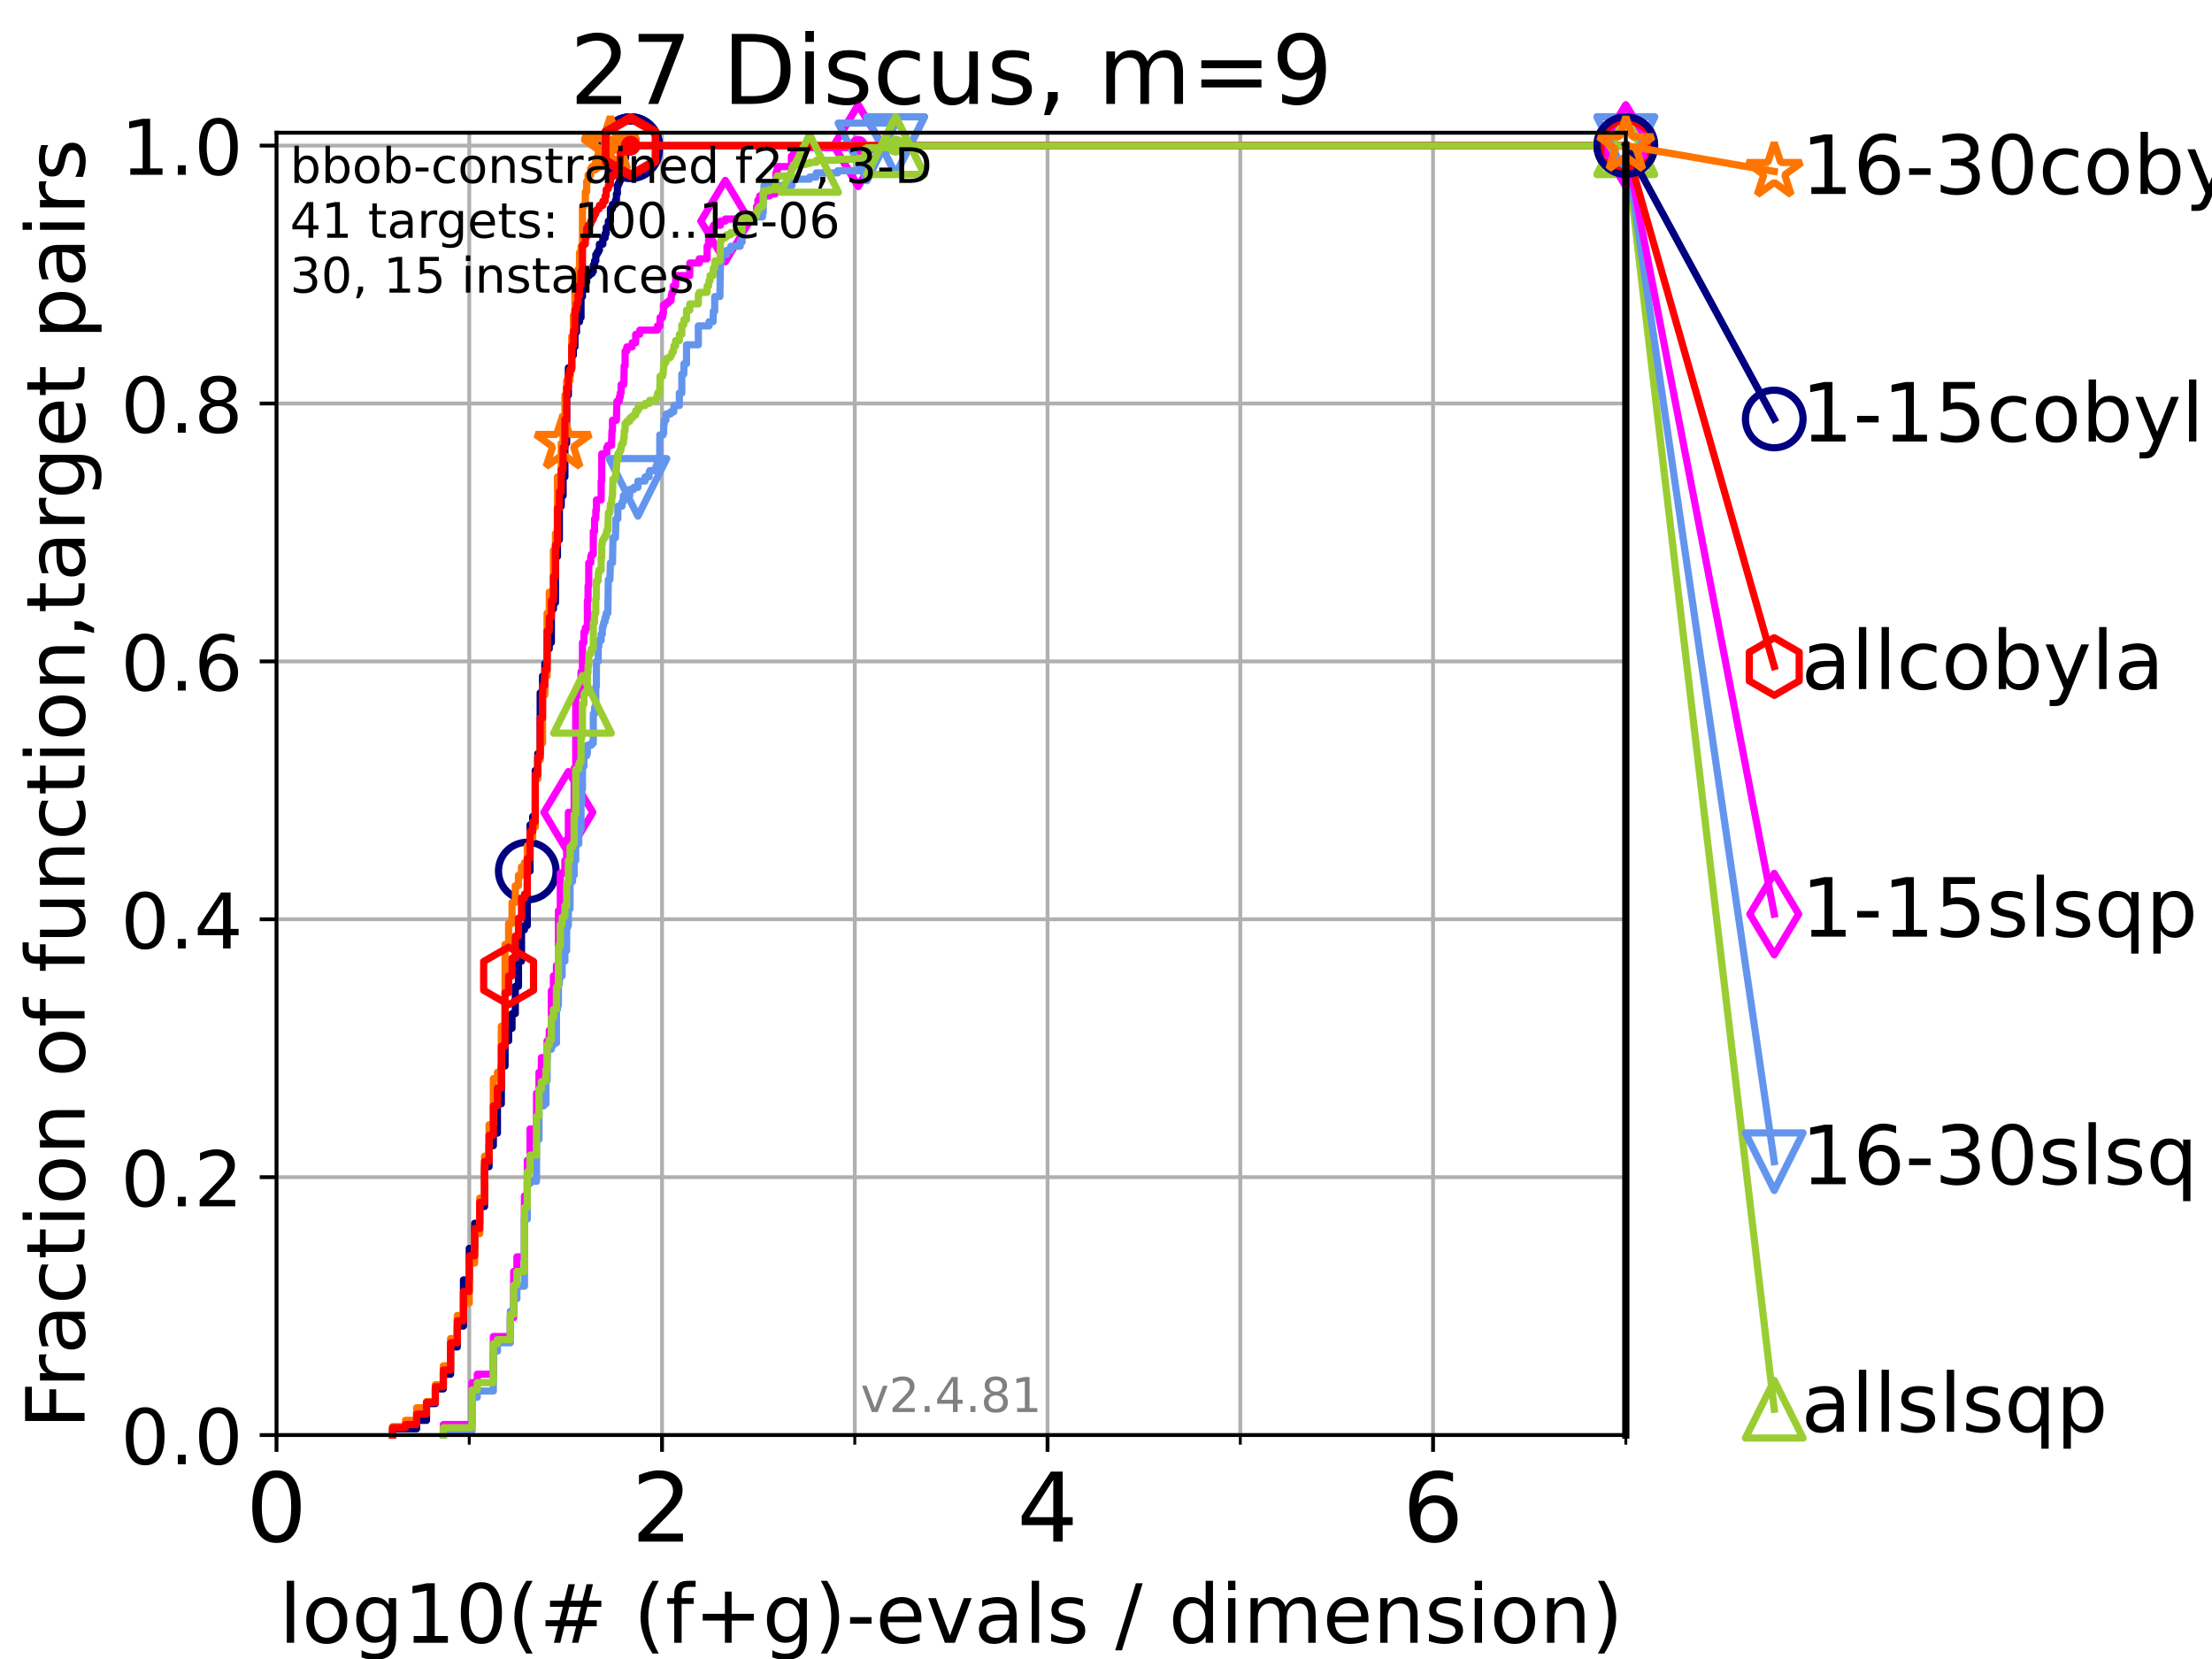 <?xml version="1.0" encoding="utf-8" standalone="no"?>
<!DOCTYPE svg PUBLIC "-//W3C//DTD SVG 1.1//EN"
  "http://www.w3.org/Graphics/SVG/1.1/DTD/svg11.dtd">
<!-- Created with matplotlib (https://matplotlib.org/) -->
<svg height="345.6pt" version="1.1" viewBox="0 0 460.8 345.6" width="460.8pt" xmlns="http://www.w3.org/2000/svg" xmlns:xlink="http://www.w3.org/1999/xlink">
 <defs>
  <style type="text/css">*{stroke-linecap:butt;stroke-linejoin:round;}</style>
 </defs>
 <g id="figure_1">
  <g id="patch_1">
   <path d="M 0 345.6 
L 460.8 345.6 
L 460.8 0 
L 0 0 
z
" style="fill:#ffffff;"/>
  </g>
  <g id="axes_1">
   <g id="patch_2">
    <path d="M 57.6 298.944 
L 338.688 298.944 
L 338.688 27.648 
L 57.6 27.648 
z
" style="fill:#ffffff;"/>
   </g>
   <g id="matplotlib.axis_1">
    <g id="xtick_1">
     <g id="line2d_1">
      <path clip-path="url(#pcb6cc81a1a)" d="M 57.6 298.944 
L 57.6 27.648 
" style="fill:none;stroke:#b0b0b0;stroke-linecap:square;stroke-width:0.8;"/>
     </g>
     <g id="line2d_2">
      <defs>
       <path d="M 0 0 
L 0 3.5 
" id="m9877694970" style="stroke:#000000;stroke-width:0.8;"/>
      </defs>
      <g>
       <use style="stroke:#000000;stroke-width:0.8;" x="57.6" xlink:href="#m9877694970" y="298.944"/>
      </g>
     </g>
     <g id="text_1">
      <!-- 0 -->
      <g transform="translate(51.237 321.141)scale(0.2 -0.2)">
       <defs>
        <path d="M 31.781 66.406 
Q 24.172 66.406 20.328 58.906 
Q 16.5 51.422 16.5 36.375 
Q 16.5 21.391 20.328 13.891 
Q 24.172 6.391 31.781 6.391 
Q 39.453 6.391 43.281 13.891 
Q 47.125 21.391 47.125 36.375 
Q 47.125 51.422 43.281 58.906 
Q 39.453 66.406 31.781 66.406 
z
M 31.781 74.219 
Q 44.047 74.219 50.516 64.516 
Q 56.984 54.828 56.984 36.375 
Q 56.984 17.969 50.516 8.266 
Q 44.047 -1.422 31.781 -1.422 
Q 19.531 -1.422 13.062 8.266 
Q 6.594 17.969 6.594 36.375 
Q 6.594 54.828 13.062 64.516 
Q 19.531 74.219 31.781 74.219 
z
" id="DejaVuSans-48"/>
       </defs>
       <use xlink:href="#DejaVuSans-48"/>
      </g>
     </g>
    </g>
    <g id="xtick_2">
     <g id="line2d_3">
      <path clip-path="url(#pcb6cc81a1a)" d="M 137.911 298.944 
L 137.911 27.648 
" style="fill:none;stroke:#b0b0b0;stroke-linecap:square;stroke-width:0.8;"/>
     </g>
     <g id="line2d_4">
      <g>
       <use style="stroke:#000000;stroke-width:0.8;" x="137.911" xlink:href="#m9877694970" y="298.944"/>
      </g>
     </g>
     <g id="text_2">
      <!-- 2 -->
      <g transform="translate(131.548 321.141)scale(0.2 -0.2)">
       <defs>
        <path d="M 19.188 8.297 
L 53.609 8.297 
L 53.609 0 
L 7.328 0 
L 7.328 8.297 
Q 12.938 14.109 22.625 23.891 
Q 32.328 33.688 34.812 36.531 
Q 39.547 41.844 41.422 45.531 
Q 43.312 49.219 43.312 52.781 
Q 43.312 58.594 39.234 62.25 
Q 35.156 65.922 28.609 65.922 
Q 23.969 65.922 18.812 64.312 
Q 13.672 62.703 7.812 59.422 
L 7.812 69.391 
Q 13.766 71.781 18.938 73 
Q 24.125 74.219 28.422 74.219 
Q 39.75 74.219 46.484 68.547 
Q 53.219 62.891 53.219 53.422 
Q 53.219 48.922 51.531 44.891 
Q 49.859 40.875 45.406 35.406 
Q 44.188 33.984 37.641 27.219 
Q 31.109 20.453 19.188 8.297 
z
" id="DejaVuSans-50"/>
       </defs>
       <use xlink:href="#DejaVuSans-50"/>
      </g>
     </g>
    </g>
    <g id="xtick_3">
     <g id="line2d_5">
      <path clip-path="url(#pcb6cc81a1a)" d="M 218.222 298.944 
L 218.222 27.648 
" style="fill:none;stroke:#b0b0b0;stroke-linecap:square;stroke-width:0.8;"/>
     </g>
     <g id="line2d_6">
      <g>
       <use style="stroke:#000000;stroke-width:0.8;" x="218.222" xlink:href="#m9877694970" y="298.944"/>
      </g>
     </g>
     <g id="text_3">
      <!-- 4 -->
      <g transform="translate(211.859 321.141)scale(0.2 -0.2)">
       <defs>
        <path d="M 37.797 64.312 
L 12.891 25.391 
L 37.797 25.391 
z
M 35.203 72.906 
L 47.609 72.906 
L 47.609 25.391 
L 58.016 25.391 
L 58.016 17.188 
L 47.609 17.188 
L 47.609 0 
L 37.797 0 
L 37.797 17.188 
L 4.891 17.188 
L 4.891 26.703 
z
" id="DejaVuSans-52"/>
       </defs>
       <use xlink:href="#DejaVuSans-52"/>
      </g>
     </g>
    </g>
    <g id="xtick_4">
     <g id="line2d_7">
      <path clip-path="url(#pcb6cc81a1a)" d="M 298.533 298.944 
L 298.533 27.648 
" style="fill:none;stroke:#b0b0b0;stroke-linecap:square;stroke-width:0.8;"/>
     </g>
     <g id="line2d_8">
      <g>
       <use style="stroke:#000000;stroke-width:0.8;" x="298.533" xlink:href="#m9877694970" y="298.944"/>
      </g>
     </g>
     <g id="text_4">
      <!-- 6 -->
      <g transform="translate(292.17 321.141)scale(0.2 -0.2)">
       <defs>
        <path d="M 33.016 40.375 
Q 26.375 40.375 22.484 35.828 
Q 18.609 31.297 18.609 23.391 
Q 18.609 15.531 22.484 10.953 
Q 26.375 6.391 33.016 6.391 
Q 39.656 6.391 43.531 10.953 
Q 47.406 15.531 47.406 23.391 
Q 47.406 31.297 43.531 35.828 
Q 39.656 40.375 33.016 40.375 
z
M 52.594 71.297 
L 52.594 62.312 
Q 48.875 64.062 45.094 64.984 
Q 41.312 65.922 37.594 65.922 
Q 27.828 65.922 22.672 59.328 
Q 17.531 52.734 16.797 39.406 
Q 19.672 43.656 24.016 45.922 
Q 28.375 48.188 33.594 48.188 
Q 44.578 48.188 50.953 41.516 
Q 57.328 34.859 57.328 23.391 
Q 57.328 12.156 50.688 5.359 
Q 44.047 -1.422 33.016 -1.422 
Q 20.359 -1.422 13.672 8.266 
Q 6.984 17.969 6.984 36.375 
Q 6.984 53.656 15.188 63.938 
Q 23.391 74.219 37.203 74.219 
Q 40.922 74.219 44.703 73.484 
Q 48.484 72.75 52.594 71.297 
z
" id="DejaVuSans-54"/>
       </defs>
       <use xlink:href="#DejaVuSans-54"/>
      </g>
     </g>
    </g>
    <g id="xtick_5">
     <g id="line2d_9">
      <path clip-path="url(#pcb6cc81a1a)" d="M 97.755 298.944 
L 97.755 27.648 
" style="fill:none;stroke:#b0b0b0;stroke-linecap:square;stroke-width:0.8;"/>
     </g>
     <g id="line2d_10">
      <defs>
       <path d="M 0 0 
L 0 2 
" id="mcb69860260" style="stroke:#000000;stroke-width:0.6;"/>
      </defs>
      <g>
       <use style="stroke:#000000;stroke-width:0.6;" x="97.755" xlink:href="#mcb69860260" y="298.944"/>
      </g>
     </g>
    </g>
    <g id="xtick_6">
     <g id="line2d_11">
      <path clip-path="url(#pcb6cc81a1a)" d="M 178.066 298.944 
L 178.066 27.648 
" style="fill:none;stroke:#b0b0b0;stroke-linecap:square;stroke-width:0.8;"/>
     </g>
     <g id="line2d_12">
      <g>
       <use style="stroke:#000000;stroke-width:0.6;" x="178.066" xlink:href="#mcb69860260" y="298.944"/>
      </g>
     </g>
    </g>
    <g id="xtick_7">
     <g id="line2d_13">
      <path clip-path="url(#pcb6cc81a1a)" d="M 258.377 298.944 
L 258.377 27.648 
" style="fill:none;stroke:#b0b0b0;stroke-linecap:square;stroke-width:0.8;"/>
     </g>
     <g id="line2d_14">
      <g>
       <use style="stroke:#000000;stroke-width:0.6;" x="258.377" xlink:href="#mcb69860260" y="298.944"/>
      </g>
     </g>
    </g>
    <g id="xtick_8">
     <g id="line2d_15">
      <path clip-path="url(#pcb6cc81a1a)" d="M 338.688 298.944 
L 338.688 27.648 
" style="fill:none;stroke:#b0b0b0;stroke-linecap:square;stroke-width:0.8;"/>
     </g>
     <g id="line2d_16">
      <g>
       <use style="stroke:#000000;stroke-width:0.6;" x="338.688" xlink:href="#mcb69860260" y="298.944"/>
      </g>
     </g>
    </g>
    <g id="text_5">
     <!-- log10(# (f+g)-evals / dimension) -->
     <g transform="translate(58.145 342.218)scale(0.17 -0.17)">
      <defs>
       <path d="M 9.422 75.984 
L 18.406 75.984 
L 18.406 0 
L 9.422 0 
z
" id="DejaVuSans-108"/>
       <path d="M 30.609 48.391 
Q 23.391 48.391 19.188 42.75 
Q 14.984 37.109 14.984 27.297 
Q 14.984 17.484 19.156 11.844 
Q 23.344 6.203 30.609 6.203 
Q 37.797 6.203 41.984 11.859 
Q 46.188 17.531 46.188 27.297 
Q 46.188 37.016 41.984 42.703 
Q 37.797 48.391 30.609 48.391 
z
M 30.609 56 
Q 42.328 56 49.016 48.375 
Q 55.719 40.766 55.719 27.297 
Q 55.719 13.875 49.016 6.219 
Q 42.328 -1.422 30.609 -1.422 
Q 18.844 -1.422 12.172 6.219 
Q 5.516 13.875 5.516 27.297 
Q 5.516 40.766 12.172 48.375 
Q 18.844 56 30.609 56 
z
" id="DejaVuSans-111"/>
       <path d="M 45.406 27.984 
Q 45.406 37.75 41.375 43.109 
Q 37.359 48.484 30.078 48.484 
Q 22.859 48.484 18.828 43.109 
Q 14.797 37.75 14.797 27.984 
Q 14.797 18.266 18.828 12.891 
Q 22.859 7.516 30.078 7.516 
Q 37.359 7.516 41.375 12.891 
Q 45.406 18.266 45.406 27.984 
z
M 54.391 6.781 
Q 54.391 -7.172 48.188 -13.984 
Q 42 -20.797 29.203 -20.797 
Q 24.469 -20.797 20.266 -20.094 
Q 16.062 -19.391 12.109 -17.922 
L 12.109 -9.188 
Q 16.062 -11.328 19.922 -12.344 
Q 23.781 -13.375 27.781 -13.375 
Q 36.625 -13.375 41.016 -8.766 
Q 45.406 -4.156 45.406 5.172 
L 45.406 9.625 
Q 42.625 4.781 38.281 2.391 
Q 33.938 0 27.875 0 
Q 17.828 0 11.672 7.656 
Q 5.516 15.328 5.516 27.984 
Q 5.516 40.672 11.672 48.328 
Q 17.828 56 27.875 56 
Q 33.938 56 38.281 53.609 
Q 42.625 51.219 45.406 46.391 
L 45.406 54.688 
L 54.391 54.688 
z
" id="DejaVuSans-103"/>
       <path d="M 12.406 8.297 
L 28.516 8.297 
L 28.516 63.922 
L 10.984 60.406 
L 10.984 69.391 
L 28.422 72.906 
L 38.281 72.906 
L 38.281 8.297 
L 54.391 8.297 
L 54.391 0 
L 12.406 0 
z
" id="DejaVuSans-49"/>
       <path d="M 31 75.875 
Q 24.469 64.656 21.281 53.656 
Q 18.109 42.672 18.109 31.391 
Q 18.109 20.125 21.312 9.062 
Q 24.516 -2 31 -13.188 
L 23.188 -13.188 
Q 15.875 -1.703 12.234 9.375 
Q 8.594 20.453 8.594 31.391 
Q 8.594 42.281 12.203 53.312 
Q 15.828 64.359 23.188 75.875 
z
" id="DejaVuSans-40"/>
       <path d="M 51.125 44 
L 36.922 44 
L 32.812 27.688 
L 47.125 27.688 
z
M 43.797 71.781 
L 38.719 51.516 
L 52.984 51.516 
L 58.109 71.781 
L 65.922 71.781 
L 60.891 51.516 
L 76.125 51.516 
L 76.125 44 
L 58.984 44 
L 54.984 27.688 
L 70.516 27.688 
L 70.516 20.219 
L 53.078 20.219 
L 48 0 
L 40.188 0 
L 45.219 20.219 
L 30.906 20.219 
L 25.875 0 
L 18.016 0 
L 23.094 20.219 
L 7.719 20.219 
L 7.719 27.688 
L 24.906 27.688 
L 29 44 
L 13.281 44 
L 13.281 51.516 
L 30.906 51.516 
L 35.891 71.781 
z
" id="DejaVuSans-35"/>
       <path id="DejaVuSans-32"/>
       <path d="M 37.109 75.984 
L 37.109 68.5 
L 28.516 68.5 
Q 23.688 68.5 21.797 66.547 
Q 19.922 64.594 19.922 59.516 
L 19.922 54.688 
L 34.719 54.688 
L 34.719 47.703 
L 19.922 47.703 
L 19.922 0 
L 10.891 0 
L 10.891 47.703 
L 2.297 47.703 
L 2.297 54.688 
L 10.891 54.688 
L 10.891 58.5 
Q 10.891 67.625 15.141 71.797 
Q 19.391 75.984 28.609 75.984 
z
" id="DejaVuSans-102"/>
       <path d="M 46 62.703 
L 46 35.5 
L 73.188 35.5 
L 73.188 27.203 
L 46 27.203 
L 46 0 
L 37.797 0 
L 37.797 27.203 
L 10.594 27.203 
L 10.594 35.5 
L 37.797 35.5 
L 37.797 62.703 
z
" id="DejaVuSans-43"/>
       <path d="M 8.016 75.875 
L 15.828 75.875 
Q 23.141 64.359 26.781 53.312 
Q 30.422 42.281 30.422 31.391 
Q 30.422 20.453 26.781 9.375 
Q 23.141 -1.703 15.828 -13.188 
L 8.016 -13.188 
Q 14.5 -2 17.703 9.062 
Q 20.906 20.125 20.906 31.391 
Q 20.906 42.672 17.703 53.656 
Q 14.5 64.656 8.016 75.875 
z
" id="DejaVuSans-41"/>
       <path d="M 4.891 31.391 
L 31.203 31.391 
L 31.203 23.391 
L 4.891 23.391 
z
" id="DejaVuSans-45"/>
       <path d="M 56.203 29.594 
L 56.203 25.203 
L 14.891 25.203 
Q 15.484 15.922 20.484 11.062 
Q 25.484 6.203 34.422 6.203 
Q 39.594 6.203 44.453 7.469 
Q 49.312 8.734 54.109 11.281 
L 54.109 2.781 
Q 49.266 0.734 44.188 -0.344 
Q 39.109 -1.422 33.891 -1.422 
Q 20.797 -1.422 13.156 6.188 
Q 5.516 13.812 5.516 26.812 
Q 5.516 40.234 12.766 48.109 
Q 20.016 56 32.328 56 
Q 43.359 56 49.781 48.891 
Q 56.203 41.797 56.203 29.594 
z
M 47.219 32.234 
Q 47.125 39.594 43.094 43.984 
Q 39.062 48.391 32.422 48.391 
Q 24.906 48.391 20.391 44.141 
Q 15.875 39.891 15.188 32.172 
z
" id="DejaVuSans-101"/>
       <path d="M 2.984 54.688 
L 12.5 54.688 
L 29.594 8.797 
L 46.688 54.688 
L 56.203 54.688 
L 35.688 0 
L 23.484 0 
z
" id="DejaVuSans-118"/>
       <path d="M 34.281 27.484 
Q 23.391 27.484 19.188 25 
Q 14.984 22.516 14.984 16.5 
Q 14.984 11.719 18.141 8.906 
Q 21.297 6.109 26.703 6.109 
Q 34.188 6.109 38.703 11.406 
Q 43.219 16.703 43.219 25.484 
L 43.219 27.484 
z
M 52.203 31.203 
L 52.203 0 
L 43.219 0 
L 43.219 8.297 
Q 40.141 3.328 35.547 0.953 
Q 30.953 -1.422 24.312 -1.422 
Q 15.922 -1.422 10.953 3.297 
Q 6 8.016 6 15.922 
Q 6 25.141 12.172 29.828 
Q 18.359 34.516 30.609 34.516 
L 43.219 34.516 
L 43.219 35.406 
Q 43.219 41.609 39.141 45 
Q 35.062 48.391 27.688 48.391 
Q 23 48.391 18.547 47.266 
Q 14.109 46.141 10.016 43.891 
L 10.016 52.203 
Q 14.938 54.109 19.578 55.047 
Q 24.219 56 28.609 56 
Q 40.484 56 46.344 49.844 
Q 52.203 43.703 52.203 31.203 
z
" id="DejaVuSans-97"/>
       <path d="M 44.281 53.078 
L 44.281 44.578 
Q 40.484 46.531 36.375 47.5 
Q 32.281 48.484 27.875 48.484 
Q 21.188 48.484 17.844 46.438 
Q 14.5 44.391 14.5 40.281 
Q 14.5 37.156 16.891 35.375 
Q 19.281 33.594 26.516 31.984 
L 29.594 31.297 
Q 39.156 29.25 43.188 25.516 
Q 47.219 21.781 47.219 15.094 
Q 47.219 7.469 41.188 3.016 
Q 35.156 -1.422 24.609 -1.422 
Q 20.219 -1.422 15.453 -0.562 
Q 10.688 0.297 5.422 2 
L 5.422 11.281 
Q 10.406 8.688 15.234 7.391 
Q 20.062 6.109 24.812 6.109 
Q 31.156 6.109 34.562 8.281 
Q 37.984 10.453 37.984 14.406 
Q 37.984 18.062 35.516 20.016 
Q 33.062 21.969 24.703 23.781 
L 21.578 24.516 
Q 13.234 26.266 9.516 29.906 
Q 5.812 33.547 5.812 39.891 
Q 5.812 47.609 11.281 51.797 
Q 16.75 56 26.812 56 
Q 31.781 56 36.172 55.266 
Q 40.578 54.547 44.281 53.078 
z
" id="DejaVuSans-115"/>
       <path d="M 25.391 72.906 
L 33.688 72.906 
L 8.297 -9.281 
L 0 -9.281 
z
" id="DejaVuSans-47"/>
       <path d="M 45.406 46.391 
L 45.406 75.984 
L 54.391 75.984 
L 54.391 0 
L 45.406 0 
L 45.406 8.203 
Q 42.578 3.328 38.25 0.953 
Q 33.938 -1.422 27.875 -1.422 
Q 17.969 -1.422 11.734 6.484 
Q 5.516 14.406 5.516 27.297 
Q 5.516 40.188 11.734 48.094 
Q 17.969 56 27.875 56 
Q 33.938 56 38.25 53.625 
Q 42.578 51.266 45.406 46.391 
z
M 14.797 27.297 
Q 14.797 17.391 18.875 11.75 
Q 22.953 6.109 30.078 6.109 
Q 37.203 6.109 41.297 11.75 
Q 45.406 17.391 45.406 27.297 
Q 45.406 37.203 41.297 42.844 
Q 37.203 48.484 30.078 48.484 
Q 22.953 48.484 18.875 42.844 
Q 14.797 37.203 14.797 27.297 
z
" id="DejaVuSans-100"/>
       <path d="M 9.422 54.688 
L 18.406 54.688 
L 18.406 0 
L 9.422 0 
z
M 9.422 75.984 
L 18.406 75.984 
L 18.406 64.594 
L 9.422 64.594 
z
" id="DejaVuSans-105"/>
       <path d="M 52 44.188 
Q 55.375 50.25 60.062 53.125 
Q 64.75 56 71.094 56 
Q 79.641 56 84.281 50.016 
Q 88.922 44.047 88.922 33.016 
L 88.922 0 
L 79.891 0 
L 79.891 32.719 
Q 79.891 40.578 77.094 44.375 
Q 74.312 48.188 68.609 48.188 
Q 61.625 48.188 57.562 43.547 
Q 53.516 38.922 53.516 30.906 
L 53.516 0 
L 44.484 0 
L 44.484 32.719 
Q 44.484 40.625 41.703 44.406 
Q 38.922 48.188 33.109 48.188 
Q 26.219 48.188 22.156 43.531 
Q 18.109 38.875 18.109 30.906 
L 18.109 0 
L 9.078 0 
L 9.078 54.688 
L 18.109 54.688 
L 18.109 46.188 
Q 21.188 51.219 25.484 53.609 
Q 29.781 56 35.688 56 
Q 41.656 56 45.828 52.969 
Q 50 49.953 52 44.188 
z
" id="DejaVuSans-109"/>
       <path d="M 54.891 33.016 
L 54.891 0 
L 45.906 0 
L 45.906 32.719 
Q 45.906 40.484 42.875 44.328 
Q 39.844 48.188 33.797 48.188 
Q 26.516 48.188 22.312 43.547 
Q 18.109 38.922 18.109 30.906 
L 18.109 0 
L 9.078 0 
L 9.078 54.688 
L 18.109 54.688 
L 18.109 46.188 
Q 21.344 51.125 25.703 53.562 
Q 30.078 56 35.797 56 
Q 45.219 56 50.047 50.172 
Q 54.891 44.344 54.891 33.016 
z
" id="DejaVuSans-110"/>
      </defs>
      <use xlink:href="#DejaVuSans-108"/>
      <use x="27.783" xlink:href="#DejaVuSans-111"/>
      <use x="88.965" xlink:href="#DejaVuSans-103"/>
      <use x="152.441" xlink:href="#DejaVuSans-49"/>
      <use x="216.064" xlink:href="#DejaVuSans-48"/>
      <use x="279.688" xlink:href="#DejaVuSans-40"/>
      <use x="318.701" xlink:href="#DejaVuSans-35"/>
      <use x="402.49" xlink:href="#DejaVuSans-32"/>
      <use x="434.277" xlink:href="#DejaVuSans-40"/>
      <use x="473.291" xlink:href="#DejaVuSans-102"/>
      <use x="508.496" xlink:href="#DejaVuSans-43"/>
      <use x="592.285" xlink:href="#DejaVuSans-103"/>
      <use x="655.762" xlink:href="#DejaVuSans-41"/>
      <use x="694.775" xlink:href="#DejaVuSans-45"/>
      <use x="730.859" xlink:href="#DejaVuSans-101"/>
      <use x="792.383" xlink:href="#DejaVuSans-118"/>
      <use x="851.562" xlink:href="#DejaVuSans-97"/>
      <use x="912.842" xlink:href="#DejaVuSans-108"/>
      <use x="940.625" xlink:href="#DejaVuSans-115"/>
      <use x="992.725" xlink:href="#DejaVuSans-32"/>
      <use x="1024.512" xlink:href="#DejaVuSans-47"/>
      <use x="1058.203" xlink:href="#DejaVuSans-32"/>
      <use x="1089.99" xlink:href="#DejaVuSans-100"/>
      <use x="1153.467" xlink:href="#DejaVuSans-105"/>
      <use x="1181.25" xlink:href="#DejaVuSans-109"/>
      <use x="1278.662" xlink:href="#DejaVuSans-101"/>
      <use x="1340.186" xlink:href="#DejaVuSans-110"/>
      <use x="1403.564" xlink:href="#DejaVuSans-115"/>
      <use x="1455.664" xlink:href="#DejaVuSans-105"/>
      <use x="1483.447" xlink:href="#DejaVuSans-111"/>
      <use x="1544.629" xlink:href="#DejaVuSans-110"/>
      <use x="1608.008" xlink:href="#DejaVuSans-41"/>
     </g>
    </g>
   </g>
   <g id="matplotlib.axis_2">
    <g id="ytick_1">
     <g id="line2d_17">
      <path clip-path="url(#pcb6cc81a1a)" d="M 57.6 298.944 
L 338.688 298.944 
" style="fill:none;stroke:#b0b0b0;stroke-linecap:square;stroke-width:0.8;"/>
     </g>
     <g id="line2d_18">
      <defs>
       <path d="M 0 0 
L -3.5 0 
" id="m78e4c470ab" style="stroke:#000000;stroke-width:0.8;"/>
      </defs>
      <g>
       <use style="stroke:#000000;stroke-width:0.8;" x="57.6" xlink:href="#m78e4c470ab" y="298.944"/>
      </g>
     </g>
     <g id="text_6">
      <!-- 0.0 -->
      <g transform="translate(25.155 305.023)scale(0.16 -0.16)">
       <defs>
        <path d="M 10.688 12.406 
L 21 12.406 
L 21 0 
L 10.688 0 
z
" id="DejaVuSans-46"/>
       </defs>
       <use xlink:href="#DejaVuSans-48"/>
       <use x="63.623" xlink:href="#DejaVuSans-46"/>
       <use x="95.41" xlink:href="#DejaVuSans-48"/>
      </g>
     </g>
    </g>
    <g id="ytick_2">
     <g id="line2d_19">
      <path clip-path="url(#pcb6cc81a1a)" d="M 57.6 245.222 
L 338.688 245.222 
" style="fill:none;stroke:#b0b0b0;stroke-linecap:square;stroke-width:0.8;"/>
     </g>
     <g id="line2d_20">
      <g>
       <use style="stroke:#000000;stroke-width:0.8;" x="57.6" xlink:href="#m78e4c470ab" y="245.222"/>
      </g>
     </g>
     <g id="text_7">
      <!-- 0.2 -->
      <g transform="translate(25.155 251.301)scale(0.16 -0.16)">
       <use xlink:href="#DejaVuSans-48"/>
       <use x="63.623" xlink:href="#DejaVuSans-46"/>
       <use x="95.41" xlink:href="#DejaVuSans-50"/>
      </g>
     </g>
    </g>
    <g id="ytick_3">
     <g id="line2d_21">
      <path clip-path="url(#pcb6cc81a1a)" d="M 57.6 191.5 
L 338.688 191.5 
" style="fill:none;stroke:#b0b0b0;stroke-linecap:square;stroke-width:0.8;"/>
     </g>
     <g id="line2d_22">
      <g>
       <use style="stroke:#000000;stroke-width:0.8;" x="57.6" xlink:href="#m78e4c470ab" y="191.5"/>
      </g>
     </g>
     <g id="text_8">
      <!-- 0.4 -->
      <g transform="translate(25.155 197.579)scale(0.16 -0.16)">
       <use xlink:href="#DejaVuSans-48"/>
       <use x="63.623" xlink:href="#DejaVuSans-46"/>
       <use x="95.41" xlink:href="#DejaVuSans-52"/>
      </g>
     </g>
    </g>
    <g id="ytick_4">
     <g id="line2d_23">
      <path clip-path="url(#pcb6cc81a1a)" d="M 57.6 137.778 
L 338.688 137.778 
" style="fill:none;stroke:#b0b0b0;stroke-linecap:square;stroke-width:0.8;"/>
     </g>
     <g id="line2d_24">
      <g>
       <use style="stroke:#000000;stroke-width:0.8;" x="57.6" xlink:href="#m78e4c470ab" y="137.778"/>
      </g>
     </g>
     <g id="text_9">
      <!-- 0.6 -->
      <g transform="translate(25.155 143.857)scale(0.16 -0.16)">
       <use xlink:href="#DejaVuSans-48"/>
       <use x="63.623" xlink:href="#DejaVuSans-46"/>
       <use x="95.41" xlink:href="#DejaVuSans-54"/>
      </g>
     </g>
    </g>
    <g id="ytick_5">
     <g id="line2d_25">
      <path clip-path="url(#pcb6cc81a1a)" d="M 57.6 84.056 
L 338.688 84.056 
" style="fill:none;stroke:#b0b0b0;stroke-linecap:square;stroke-width:0.8;"/>
     </g>
     <g id="line2d_26">
      <g>
       <use style="stroke:#000000;stroke-width:0.8;" x="57.6" xlink:href="#m78e4c470ab" y="84.056"/>
      </g>
     </g>
     <g id="text_10">
      <!-- 0.8 -->
      <g transform="translate(25.155 90.135)scale(0.16 -0.16)">
       <defs>
        <path d="M 31.781 34.625 
Q 24.75 34.625 20.719 30.859 
Q 16.703 27.094 16.703 20.516 
Q 16.703 13.922 20.719 10.156 
Q 24.75 6.391 31.781 6.391 
Q 38.812 6.391 42.859 10.172 
Q 46.922 13.969 46.922 20.516 
Q 46.922 27.094 42.891 30.859 
Q 38.875 34.625 31.781 34.625 
z
M 21.922 38.812 
Q 15.578 40.375 12.031 44.719 
Q 8.5 49.078 8.5 55.328 
Q 8.5 64.062 14.719 69.141 
Q 20.953 74.219 31.781 74.219 
Q 42.672 74.219 48.875 69.141 
Q 55.078 64.062 55.078 55.328 
Q 55.078 49.078 51.531 44.719 
Q 48 40.375 41.703 38.812 
Q 48.828 37.156 52.797 32.312 
Q 56.781 27.484 56.781 20.516 
Q 56.781 9.906 50.312 4.234 
Q 43.844 -1.422 31.781 -1.422 
Q 19.734 -1.422 13.25 4.234 
Q 6.781 9.906 6.781 20.516 
Q 6.781 27.484 10.781 32.312 
Q 14.797 37.156 21.922 38.812 
z
M 18.312 54.391 
Q 18.312 48.734 21.844 45.562 
Q 25.391 42.391 31.781 42.391 
Q 38.141 42.391 41.719 45.562 
Q 45.312 48.734 45.312 54.391 
Q 45.312 60.062 41.719 63.234 
Q 38.141 66.406 31.781 66.406 
Q 25.391 66.406 21.844 63.234 
Q 18.312 60.062 18.312 54.391 
z
" id="DejaVuSans-56"/>
       </defs>
       <use xlink:href="#DejaVuSans-48"/>
       <use x="63.623" xlink:href="#DejaVuSans-46"/>
       <use x="95.41" xlink:href="#DejaVuSans-56"/>
      </g>
     </g>
    </g>
    <g id="ytick_6">
     <g id="line2d_27">
      <path clip-path="url(#pcb6cc81a1a)" d="M 57.6 30.334 
L 338.688 30.334 
" style="fill:none;stroke:#b0b0b0;stroke-linecap:square;stroke-width:0.8;"/>
     </g>
     <g id="line2d_28">
      <g>
       <use style="stroke:#000000;stroke-width:0.8;" x="57.6" xlink:href="#m78e4c470ab" y="30.334"/>
      </g>
     </g>
     <g id="text_11">
      <!-- 1.0 -->
      <g transform="translate(25.155 36.413)scale(0.16 -0.16)">
       <use xlink:href="#DejaVuSans-49"/>
       <use x="63.623" xlink:href="#DejaVuSans-46"/>
       <use x="95.41" xlink:href="#DejaVuSans-48"/>
      </g>
     </g>
    </g>
    <g id="text_12">
     <!-- Fraction of function,target pairs -->
     <g transform="translate(17.62 297.681)rotate(-90)scale(0.17 -0.17)">
      <defs>
       <path d="M 9.812 72.906 
L 51.703 72.906 
L 51.703 64.594 
L 19.672 64.594 
L 19.672 43.109 
L 48.578 43.109 
L 48.578 34.812 
L 19.672 34.812 
L 19.672 0 
L 9.812 0 
z
" id="DejaVuSans-70"/>
       <path d="M 41.109 46.297 
Q 39.594 47.172 37.812 47.578 
Q 36.031 48 33.891 48 
Q 26.266 48 22.188 43.047 
Q 18.109 38.094 18.109 28.812 
L 18.109 0 
L 9.078 0 
L 9.078 54.688 
L 18.109 54.688 
L 18.109 46.188 
Q 20.953 51.172 25.484 53.578 
Q 30.031 56 36.531 56 
Q 37.453 56 38.578 55.875 
Q 39.703 55.766 41.062 55.516 
z
" id="DejaVuSans-114"/>
       <path d="M 48.781 52.594 
L 48.781 44.188 
Q 44.969 46.297 41.141 47.344 
Q 37.312 48.391 33.406 48.391 
Q 24.656 48.391 19.812 42.844 
Q 14.984 37.312 14.984 27.297 
Q 14.984 17.281 19.812 11.734 
Q 24.656 6.203 33.406 6.203 
Q 37.312 6.203 41.141 7.25 
Q 44.969 8.297 48.781 10.406 
L 48.781 2.094 
Q 45.016 0.344 40.984 -0.531 
Q 36.969 -1.422 32.422 -1.422 
Q 20.062 -1.422 12.781 6.344 
Q 5.516 14.109 5.516 27.297 
Q 5.516 40.672 12.859 48.328 
Q 20.219 56 33.016 56 
Q 37.156 56 41.109 55.141 
Q 45.062 54.297 48.781 52.594 
z
" id="DejaVuSans-99"/>
       <path d="M 18.312 70.219 
L 18.312 54.688 
L 36.812 54.688 
L 36.812 47.703 
L 18.312 47.703 
L 18.312 18.016 
Q 18.312 11.328 20.141 9.422 
Q 21.969 7.516 27.594 7.516 
L 36.812 7.516 
L 36.812 0 
L 27.594 0 
Q 17.188 0 13.234 3.875 
Q 9.281 7.766 9.281 18.016 
L 9.281 47.703 
L 2.688 47.703 
L 2.688 54.688 
L 9.281 54.688 
L 9.281 70.219 
z
" id="DejaVuSans-116"/>
       <path d="M 8.5 21.578 
L 8.5 54.688 
L 17.484 54.688 
L 17.484 21.922 
Q 17.484 14.156 20.5 10.266 
Q 23.531 6.391 29.594 6.391 
Q 36.859 6.391 41.078 11.031 
Q 45.312 15.672 45.312 23.688 
L 45.312 54.688 
L 54.297 54.688 
L 54.297 0 
L 45.312 0 
L 45.312 8.406 
Q 42.047 3.422 37.719 1 
Q 33.406 -1.422 27.688 -1.422 
Q 18.266 -1.422 13.375 4.438 
Q 8.5 10.297 8.5 21.578 
z
M 31.109 56 
z
" id="DejaVuSans-117"/>
       <path d="M 11.719 12.406 
L 22.016 12.406 
L 22.016 4 
L 14.016 -11.625 
L 7.719 -11.625 
L 11.719 4 
z
" id="DejaVuSans-44"/>
       <path d="M 18.109 8.203 
L 18.109 -20.797 
L 9.078 -20.797 
L 9.078 54.688 
L 18.109 54.688 
L 18.109 46.391 
Q 20.953 51.266 25.266 53.625 
Q 29.594 56 35.594 56 
Q 45.562 56 51.781 48.094 
Q 58.016 40.188 58.016 27.297 
Q 58.016 14.406 51.781 6.484 
Q 45.562 -1.422 35.594 -1.422 
Q 29.594 -1.422 25.266 0.953 
Q 20.953 3.328 18.109 8.203 
z
M 48.688 27.297 
Q 48.688 37.203 44.609 42.844 
Q 40.531 48.484 33.406 48.484 
Q 26.266 48.484 22.188 42.844 
Q 18.109 37.203 18.109 27.297 
Q 18.109 17.391 22.188 11.75 
Q 26.266 6.109 33.406 6.109 
Q 40.531 6.109 44.609 11.75 
Q 48.688 17.391 48.688 27.297 
z
" id="DejaVuSans-112"/>
      </defs>
      <use xlink:href="#DejaVuSans-70"/>
      <use x="50.27" xlink:href="#DejaVuSans-114"/>
      <use x="91.383" xlink:href="#DejaVuSans-97"/>
      <use x="152.662" xlink:href="#DejaVuSans-99"/>
      <use x="207.643" xlink:href="#DejaVuSans-116"/>
      <use x="246.852" xlink:href="#DejaVuSans-105"/>
      <use x="274.635" xlink:href="#DejaVuSans-111"/>
      <use x="335.816" xlink:href="#DejaVuSans-110"/>
      <use x="399.195" xlink:href="#DejaVuSans-32"/>
      <use x="430.982" xlink:href="#DejaVuSans-111"/>
      <use x="492.164" xlink:href="#DejaVuSans-102"/>
      <use x="527.369" xlink:href="#DejaVuSans-32"/>
      <use x="559.156" xlink:href="#DejaVuSans-102"/>
      <use x="594.361" xlink:href="#DejaVuSans-117"/>
      <use x="657.74" xlink:href="#DejaVuSans-110"/>
      <use x="721.119" xlink:href="#DejaVuSans-99"/>
      <use x="776.1" xlink:href="#DejaVuSans-116"/>
      <use x="815.309" xlink:href="#DejaVuSans-105"/>
      <use x="843.092" xlink:href="#DejaVuSans-111"/>
      <use x="904.273" xlink:href="#DejaVuSans-110"/>
      <use x="967.652" xlink:href="#DejaVuSans-44"/>
      <use x="999.439" xlink:href="#DejaVuSans-116"/>
      <use x="1038.648" xlink:href="#DejaVuSans-97"/>
      <use x="1099.928" xlink:href="#DejaVuSans-114"/>
      <use x="1139.291" xlink:href="#DejaVuSans-103"/>
      <use x="1202.768" xlink:href="#DejaVuSans-101"/>
      <use x="1264.291" xlink:href="#DejaVuSans-116"/>
      <use x="1303.5" xlink:href="#DejaVuSans-32"/>
      <use x="1335.287" xlink:href="#DejaVuSans-112"/>
      <use x="1398.764" xlink:href="#DejaVuSans-97"/>
      <use x="1460.043" xlink:href="#DejaVuSans-105"/>
      <use x="1487.826" xlink:href="#DejaVuSans-114"/>
      <use x="1528.939" xlink:href="#DejaVuSans-115"/>
     </g>
    </g>
   </g>
   <g id="line2d_29">
    <defs>
     <path d="M 0 1.5 
C 0.398 1.5 0.779 1.342 1.061 1.061 
C 1.342 0.779 1.5 0.398 1.5 0 
C 1.5 -0.398 1.342 -0.779 1.061 -1.061 
C 0.779 -1.342 0.398 -1.5 0 -1.5 
C -0.398 -1.5 -0.779 -1.342 -1.061 -1.061 
C -1.342 -0.779 -1.5 -0.398 -1.5 0 
C -1.5 0.398 -1.342 0.779 -1.061 1.061 
C -0.779 1.342 -0.398 1.5 0 1.5 
z
" id="m7288e0c81b" style="stroke:#000080;"/>
    </defs>
    <g>
     <use style="fill:#000080;stroke:#000080;" x="131.355" xlink:href="#m7288e0c81b" y="30.334"/>
     <use style="fill:#000080;stroke:#000080;" x="131.355" xlink:href="#m7288e0c81b" y="30.334"/>
    </g>
   </g>
   <g id="line2d_30">
    <path d="M 81.776 298.944 
L 81.776 297.634 
L 86.793 297.634 
L 86.793 295.887 
L 88.847 295.887 
L 88.847 292.393 
L 90.684 292.393 
L 90.684 289.335 
L 92.347 289.335 
L 92.347 286.278 
L 93.864 286.278 
L 93.864 280.6 
L 95.26 280.6 
L 95.26 276.232 
L 96.552 276.232 
L 96.552 266.623 
L 97.755 266.623 
L 97.755 260.072 
L 98.881 260.072 
L 98.881 254.831 
L 99.938 254.831 
L 99.938 251.337 
L 100.935 251.337 
L 100.935 243.038 
L 101.878 243.038 
L 101.878 238.671 
L 102.772 238.671 
L 102.772 236.05 
L 103.623 236.05 
L 103.623 229.935 
L 104.435 229.935 
L 104.435 222.074 
L 105.21 222.074 
L 105.21 216.832 
L 105.952 216.832 
L 105.952 214.212 
L 106.664 214.212 
L 106.664 211.154 
L 107.348 211.154 
L 107.348 205.476 
L 108.006 205.476 
L 108.006 200.235 
L 108.64 200.235 
L 108.64 193.684 
L 109.252 193.684 
L 109.252 192.81 
L 109.843 192.81 
L 109.843 181.454 
L 110.415 181.454 
L 110.415 171.846 
L 110.969 171.846 
L 110.969 170.099 
L 111.506 170.099 
L 111.506 160.49 
L 112.026 160.49 
L 112.026 156.996 
L 112.532 156.996 
L 112.532 144.33 
L 113.023 144.33 
L 113.023 140.835 
L 113.501 140.835 
L 113.501 138.215 
L 113.966 138.215 
L 113.966 135.157 
L 114.419 135.157 
L 114.419 133.847 
L 114.86 133.847 
L 114.86 126.859 
L 115.291 126.859 
L 115.291 125.549 
L 115.711 125.549 
L 115.711 115.94 
L 116.122 115.94 
L 116.122 112.446 
L 116.523 112.446 
L 116.523 105.458 
L 116.914 105.458 
L 116.914 103.274 
L 117.298 103.274 
L 117.298 99.343 
L 117.673 99.343 
L 117.673 92.355 
L 118.04 92.355 
L 118.04 82.309 
L 118.4 82.309 
L 118.4 76.631 
L 119.097 76.631 
L 119.097 74.011 
L 119.436 74.011 
L 119.436 72.263 
L 119.768 72.263 
L 119.768 69.206 
L 120.094 69.206 
L 120.094 67.022 
L 120.728 67.022 
L 120.728 66.149 
L 121.037 66.149 
L 121.037 61.781 
L 121.34 61.781 
L 121.34 59.161 
L 121.931 59.161 
L 121.931 58.724 
L 122.22 58.724 
L 122.22 57.413 
L 122.782 57.413 
L 122.782 56.977 
L 123.327 56.977 
L 123.327 56.54 
L 123.594 56.54 
L 123.594 55.23 
L 123.856 55.23 
L 123.856 54.356 
L 124.114 54.356 
L 124.114 53.046 
L 124.369 53.046 
L 124.369 52.609 
L 124.62 52.609 
L 124.62 52.172 
L 124.867 52.172 
L 124.867 50.862 
L 125.589 50.862 
L 125.589 49.552 
L 126.054 49.552 
L 126.054 48.678 
L 126.282 48.678 
L 126.282 47.368 
L 126.729 47.368 
L 126.729 46.058 
L 127.165 46.058 
L 127.165 43.437 
L 127.59 43.437 
L 127.59 42.563 
L 128.21 42.563 
L 128.21 41.69 
L 128.411 41.69 
L 128.411 40.38 
L 128.611 40.38 
L 128.611 38.633 
L 128.808 38.633 
L 128.808 38.196 
L 129.002 38.196 
L 129.002 37.759 
L 129.195 37.759 
L 129.195 33.391 
L 129.386 33.391 
L 129.386 32.955 
L 130.309 32.955 
L 130.309 32.081 
L 130.488 32.081 
L 130.488 31.208 
L 131.355 31.208 
L 131.355 30.334 
L 338.688 30.334 
L 338.688 30.334 
" style="fill:none;stroke:#000080;stroke-linecap:square;stroke-width:1.5;"/>
   </g>
   <g id="line2d_31">
    <defs>
     <path d="M 0 6 
C 1.591 6 3.117 5.368 4.243 4.243 
C 5.368 3.117 6 1.591 6 0 
C 6 -1.591 5.368 -3.117 4.243 -4.243 
C 3.117 -5.368 1.591 -6 0 -6 
C -1.591 -6 -3.117 -5.368 -4.243 -4.243 
C -5.368 -3.117 -6 -1.591 -6 0 
C -6 1.591 -5.368 3.117 -4.243 4.243 
C -3.117 5.368 -1.591 6 0 6 
z
" id="maa9067a11f" style="stroke:#000080;stroke-width:1.5;"/>
    </defs>
    <g>
     <use style="fill-opacity:0;stroke:#000080;stroke-width:1.5;" x="109.843" xlink:href="#maa9067a11f" y="181.454"/>
     <use style="fill-opacity:0;stroke:#000080;stroke-width:1.5;" x="131.355" xlink:href="#maa9067a11f" y="31.208"/>
     <use style="fill-opacity:0;stroke:#000080;stroke-width:1.5;" x="131.355" xlink:href="#maa9067a11f" y="30.334"/>
     <use style="fill-opacity:0;stroke:#000080;stroke-width:1.5;" x="131.355" xlink:href="#maa9067a11f" y="30.334"/>
     <use style="fill-opacity:0;stroke:#000080;stroke-width:1.5;" x="338.688" xlink:href="#maa9067a11f" y="30.334"/>
    </g>
   </g>
   <g id="line2d_32">
    <path style="fill:none;stroke:#000080;stroke-linecap:square;stroke-width:1.5;"/>
    <g/>
   </g>
   <g id="line2d_33">
    <defs>
     <path d="M 0 1.5 
C 0.398 1.5 0.779 1.342 1.061 1.061 
C 1.342 0.779 1.5 0.398 1.5 0 
C 1.5 -0.398 1.342 -0.779 1.061 -1.061 
C 0.779 -1.342 0.398 -1.5 0 -1.5 
C -0.398 -1.5 -0.779 -1.342 -1.061 -1.061 
C -1.342 -0.779 -1.5 -0.398 -1.5 0 
C -1.5 0.398 -1.342 0.779 -1.061 1.061 
C -0.779 1.342 -0.398 1.5 0 1.5 
z
" id="m60d83f432d" style="stroke:#ff00ff;"/>
    </defs>
    <g>
     <use style="fill:#ff00ff;stroke:#ff00ff;" x="178.778" xlink:href="#m60d83f432d" y="30.334"/>
     <use style="fill:#ff00ff;stroke:#ff00ff;" x="178.778" xlink:href="#m60d83f432d" y="30.334"/>
    </g>
   </g>
   <g id="line2d_34">
    <path d="M 92.347 298.944 
L 92.347 296.76 
L 98.327 296.76 
L 98.327 288.025 
L 99.418 288.025 
L 99.418 286.278 
L 102.772 286.278 
L 102.772 278.416 
L 106.312 278.416 
L 106.312 274.485 
L 107.009 274.485 
L 107.009 264.876 
L 107.68 264.876 
L 107.68 261.819 
L 109.252 261.819 
L 109.252 249.153 
L 109.843 249.153 
L 109.843 241.728 
L 110.415 241.728 
L 110.415 235.176 
L 111.768 235.176 
L 111.768 227.751 
L 112.281 227.751 
L 112.281 223.384 
L 112.779 223.384 
L 112.779 220.326 
L 113.966 220.326 
L 113.966 216.832 
L 114.419 216.832 
L 114.419 214.649 
L 114.86 214.649 
L 114.86 206.35 
L 115.291 206.35 
L 115.291 203.293 
L 115.918 203.293 
L 115.918 201.109 
L 116.323 201.109 
L 116.323 189.753 
L 116.72 189.753 
L 116.72 181.891 
L 117.486 181.891 
L 117.486 181.454 
L 117.673 181.454 
L 117.673 179.271 
L 118.04 179.271 
L 118.04 174.903 
L 118.4 174.903 
L 118.4 169.225 
L 119.603 169.225 
L 119.603 160.053 
L 119.932 160.053 
L 119.932 144.766 
L 121.037 144.766 
L 121.037 139.962 
L 121.34 139.962 
L 121.34 133.847 
L 121.638 133.847 
L 121.638 131.663 
L 121.931 131.663 
L 121.931 130.79 
L 122.362 130.79 
L 122.362 125.112 
L 122.503 125.112 
L 122.503 122.055 
L 122.643 122.055 
L 122.643 117.25 
L 123.057 117.25 
L 123.057 115.94 
L 123.193 115.94 
L 123.193 115.503 
L 123.594 115.503 
L 123.594 110.699 
L 123.856 110.699 
L 123.856 108.078 
L 124.114 108.078 
L 124.114 106.331 
L 124.242 106.331 
L 124.242 104.147 
L 125.232 104.147 
L 125.232 100.216 
L 125.352 100.216 
L 125.352 94.538 
L 126.395 94.538 
L 126.395 93.228 
L 126.618 93.228 
L 126.618 92.791 
L 127.379 92.791 
L 127.485 89.734 
L 127.59 89.734 
L 127.59 87.55 
L 128.411 87.55 
L 128.511 83.619 
L 129.002 83.619 
L 129.002 82.746 
L 129.195 82.746 
L 129.195 81.872 
L 129.386 81.872 
L 129.386 80.125 
L 129.945 80.125 
L 130.037 76.194 
L 130.219 76.194 
L 130.219 73.137 
L 130.576 73.137 
L 130.576 72.263 
L 131.691 72.263 
L 131.691 71.39 
L 132.423 71.39 
L 132.423 69.643 
L 133.277 69.643 
L 133.277 68.769 
L 136.955 68.769 
L 136.955 67.896 
L 137.499 67.896 
L 137.499 66.149 
L 138.027 66.149 
L 138.027 65.275 
L 138.199 65.275 
L 138.199 63.528 
L 138.762 63.528 
L 138.762 63.091 
L 139.307 63.091 
L 139.307 62.655 
L 139.783 62.655 
L 139.887 61.344 
L 139.991 61.344 
L 139.991 60.908 
L 140.247 60.908 
L 140.247 59.597 
L 140.748 59.597 
L 140.748 57.413 
L 143.695 57.413 
L 143.695 54.793 
L 145.666 54.793 
L 145.666 53.919 
L 147.301 53.919 
L 147.301 51.299 
L 147.604 51.299 
L 147.604 49.988 
L 147.901 49.988 
L 147.901 47.805 
L 148.608 47.805 
L 148.608 46.931 
L 150.086 46.931 
L 150.086 46.058 
L 151.097 46.058 
L 151.097 45.621 
L 154.53 45.621 
L 154.53 45.184 
L 154.774 45.184 
L 154.774 44.747 
L 157.604 44.747 
L 157.604 43 
L 157.884 43 
L 157.884 41.69 
L 158.25 41.69 
L 158.25 40.816 
L 160.314 40.816 
L 160.314 40.38 
L 161.511 40.38 
L 161.511 38.633 
L 161.645 38.633 
L 161.645 36.012 
L 161.794 36.012 
L 161.794 35.575 
L 161.926 35.575 
L 161.926 34.702 
L 164.862 34.702 
L 164.862 32.518 
L 165.327 32.518 
L 165.327 31.208 
L 167.819 31.208 
L 167.819 30.771 
L 178.778 30.771 
L 178.778 30.334 
L 338.688 30.334 
L 338.688 30.334 
" style="fill:none;stroke:#ff00ff;stroke-linecap:square;stroke-width:1.5;"/>
   </g>
   <g id="line2d_35">
    <defs>
     <path d="M -0 8.485 
L 5.091 0 
L 0 -8.485 
L -5.091 -0 
z
" id="m0dda330922" style="stroke:#ff00ff;stroke-linejoin:miter;stroke-width:1.5;"/>
    </defs>
    <g>
     <use style="fill-opacity:0;stroke:#ff00ff;stroke-linejoin:miter;stroke-width:1.5;" x="118.4" xlink:href="#m0dda330922" y="169.225"/>
     <use style="fill-opacity:0;stroke:#ff00ff;stroke-linejoin:miter;stroke-width:1.5;" x="151.097" xlink:href="#m0dda330922" y="46.058"/>
     <use style="fill-opacity:0;stroke:#ff00ff;stroke-linejoin:miter;stroke-width:1.5;" x="178.778" xlink:href="#m0dda330922" y="30.334"/>
     <use style="fill-opacity:0;stroke:#ff00ff;stroke-linejoin:miter;stroke-width:1.5;" x="178.778" xlink:href="#m0dda330922" y="30.334"/>
     <use style="fill-opacity:0;stroke:#ff00ff;stroke-linejoin:miter;stroke-width:1.5;" x="338.688" xlink:href="#m0dda330922" y="30.334"/>
    </g>
   </g>
   <g id="line2d_36">
    <path style="fill:none;stroke:#ff00ff;stroke-linecap:square;stroke-width:1.5;"/>
    <g/>
   </g>
   <g id="line2d_37">
    <defs>
     <path d="M 0 1.5 
C 0.398 1.5 0.779 1.342 1.061 1.061 
C 1.342 0.779 1.5 0.398 1.5 0 
C 1.5 -0.398 1.342 -0.779 1.061 -1.061 
C 0.779 -1.342 0.398 -1.5 0 -1.5 
C -0.398 -1.5 -0.779 -1.342 -1.061 -1.061 
C -1.342 -0.779 -1.5 -0.398 -1.5 0 
C -1.5 0.398 -1.342 0.779 -1.061 1.061 
C -0.779 1.342 -0.398 1.5 0 1.5 
z
" id="m16880f6e35" style="stroke:#ff7500;"/>
    </defs>
    <g>
     <use style="fill:#ff7500;stroke:#ff7500;" x="127.165" xlink:href="#m16880f6e35" y="30.334"/>
     <use style="fill:#ff7500;stroke:#ff7500;" x="127.165" xlink:href="#m16880f6e35" y="30.334"/>
    </g>
   </g>
   <g id="line2d_38">
    <path d="M 81.776 298.944 
L 81.776 297.197 
L 84.464 297.197 
L 84.464 295.887 
L 86.793 295.887 
L 86.793 293.266 
L 88.847 293.266 
L 88.847 291.956 
L 90.684 291.956 
L 90.684 288.462 
L 92.347 288.462 
L 92.347 284.531 
L 93.864 284.531 
L 93.864 278.853 
L 95.26 278.853 
L 95.26 274.048 
L 96.552 274.048 
L 96.552 271.428 
L 97.755 271.428 
L 97.755 263.129 
L 98.881 263.129 
L 98.881 257.015 
L 99.938 257.015 
L 99.938 249.59 
L 100.935 249.59 
L 100.935 240.854 
L 101.878 240.854 
L 101.878 234.303 
L 102.772 234.303 
L 102.772 224.694 
L 103.623 224.694 
L 103.623 223.384 
L 104.435 223.384 
L 104.435 213.775 
L 105.21 213.775 
L 105.21 196.741 
L 105.952 196.741 
L 105.952 192.374 
L 106.664 192.374 
L 106.664 188.006 
L 107.348 188.006 
L 107.348 184.512 
L 108.006 184.512 
L 108.006 182.328 
L 108.64 182.328 
L 108.64 180.581 
L 109.252 180.581 
L 109.252 179.707 
L 109.843 179.707 
L 109.843 176.213 
L 110.415 176.213 
L 110.415 174.466 
L 110.969 174.466 
L 110.969 172.282 
L 111.506 172.282 
L 111.506 162.237 
L 112.026 162.237 
L 112.026 158.306 
L 112.532 158.306 
L 112.532 154.812 
L 113.023 154.812 
L 113.023 144.766 
L 113.501 144.766 
L 113.501 140.835 
L 113.966 140.835 
L 113.966 127.732 
L 114.419 127.732 
L 114.419 123.365 
L 115.291 123.365 
L 115.291 114.63 
L 115.711 114.63 
L 115.711 111.135 
L 116.122 111.135 
L 116.122 99.343 
L 116.914 99.343 
L 116.914 92.355 
L 117.298 92.355 
L 117.298 87.113 
L 117.673 87.113 
L 117.673 82.309 
L 118.04 82.309 
L 118.04 79.252 
L 118.752 79.252 
L 118.752 77.068 
L 119.097 77.068 
L 119.097 70.08 
L 119.436 70.08 
L 119.436 65.712 
L 119.768 65.712 
L 119.768 60.034 
L 120.094 60.034 
L 120.094 59.597 
L 120.414 59.597 
L 120.414 56.103 
L 120.728 56.103 
L 120.728 52.609 
L 121.037 52.609 
L 121.037 51.299 
L 121.34 51.299 
L 121.34 43 
L 121.638 43 
L 121.638 42.563 
L 121.931 42.563 
L 121.931 39.943 
L 122.22 39.943 
L 122.22 37.759 
L 122.503 37.759 
L 122.503 36.449 
L 123.057 36.449 
L 123.057 35.139 
L 123.327 35.139 
L 123.327 34.702 
L 125.589 34.702 
L 125.589 34.265 
L 126.054 34.265 
L 126.054 32.955 
L 126.282 32.955 
L 126.282 31.644 
L 126.507 31.644 
L 126.507 31.208 
L 126.948 31.208 
L 126.948 30.771 
L 127.165 30.771 
L 127.165 30.334 
L 338.688 30.334 
" style="fill:none;stroke:#ff7500;stroke-linecap:square;stroke-width:1.5;"/>
   </g>
   <g id="line2d_39">
    <defs>
     <path d="M 0 -6 
L -1.347 -1.854 
L -5.706 -1.854 
L -2.18 0.708 
L -3.527 4.854 
L -0 2.292 
L 3.527 4.854 
L 2.18 0.708 
L 5.706 -1.854 
L 1.347 -1.854 
z
" id="m44b3a72714" style="stroke:#ff7500;stroke-linejoin:bevel;stroke-width:1.5;"/>
    </defs>
    <g>
     <use style="fill-opacity:0;stroke:#ff7500;stroke-linejoin:bevel;stroke-width:1.5;" x="117.298" xlink:href="#m44b3a72714" y="92.355"/>
     <use style="fill-opacity:0;stroke:#ff7500;stroke-linejoin:bevel;stroke-width:1.5;" x="127.165" xlink:href="#m44b3a72714" y="30.771"/>
     <use style="fill-opacity:0;stroke:#ff7500;stroke-linejoin:bevel;stroke-width:1.5;" x="127.165" xlink:href="#m44b3a72714" y="30.334"/>
     <use style="fill-opacity:0;stroke:#ff7500;stroke-linejoin:bevel;stroke-width:1.5;" x="127.165" xlink:href="#m44b3a72714" y="30.334"/>
     <use style="fill-opacity:0;stroke:#ff7500;stroke-linejoin:bevel;stroke-width:1.5;" x="338.688" xlink:href="#m44b3a72714" y="30.334"/>
    </g>
   </g>
   <g id="line2d_40">
    <path style="fill:none;stroke:#ff7500;stroke-linecap:square;stroke-width:1.5;"/>
    <g/>
   </g>
   <g id="line2d_41">
    <defs>
     <path d="M 0 1.5 
C 0.398 1.5 0.779 1.342 1.061 1.061 
C 1.342 0.779 1.5 0.398 1.5 0 
C 1.5 -0.398 1.342 -0.779 1.061 -1.061 
C 0.779 -1.342 0.398 -1.5 0 -1.5 
C -0.398 -1.5 -0.779 -1.342 -1.061 -1.061 
C -1.342 -0.779 -1.5 -0.398 -1.5 0 
C -1.5 0.398 -1.342 0.779 -1.061 1.061 
C -0.779 1.342 -0.398 1.5 0 1.5 
z
" id="m526bcf1e34" style="stroke:#6495ed;"/>
    </defs>
    <g>
     <use style="fill:#6495ed;stroke:#6495ed;" x="186.583" xlink:href="#m526bcf1e34" y="30.334"/>
     <use style="fill:#6495ed;stroke:#6495ed;" x="186.583" xlink:href="#m526bcf1e34" y="30.334"/>
    </g>
   </g>
   <g id="line2d_42">
    <path d="M 92.347 298.944 
L 92.347 298.07 
L 98.327 298.07 
L 98.327 291.082 
L 99.418 291.082 
L 99.418 289.772 
L 102.772 289.772 
L 102.772 281.473 
L 103.623 281.473 
L 103.623 279.726 
L 106.312 279.726 
L 106.312 273.175 
L 107.009 273.175 
L 107.009 270.554 
L 107.68 270.554 
L 107.68 267.934 
L 109.252 267.934 
L 109.252 253.957 
L 109.843 253.957 
L 109.843 246.532 
L 110.415 246.532 
L 110.415 246.096 
L 111.768 246.096 
L 111.768 237.36 
L 112.281 237.36 
L 112.281 230.372 
L 113.264 230.372 
L 113.264 229.935 
L 113.735 229.935 
L 113.735 225.131 
L 113.966 225.131 
L 113.966 218.579 
L 114.86 218.579 
L 114.86 217.706 
L 115.291 217.706 
L 115.291 217.269 
L 115.918 217.269 
L 115.918 210.281 
L 116.122 210.281 
L 116.122 209.407 
L 116.323 209.407 
L 116.323 205.04 
L 116.523 205.04 
L 116.523 203.729 
L 116.72 203.729 
L 116.72 203.293 
L 117.107 203.293 
L 117.107 200.235 
L 117.673 200.235 
L 117.673 198.052 
L 118.04 198.052 
L 118.04 193.247 
L 118.221 193.247 
L 118.221 192.81 
L 118.4 192.81 
L 118.4 189.316 
L 118.752 189.316 
L 118.752 183.638 
L 119.267 183.638 
L 119.267 182.328 
L 119.603 182.328 
L 119.603 179.271 
L 119.932 179.271 
L 119.932 175.777 
L 120.572 175.777 
L 120.572 173.593 
L 120.728 173.593 
L 120.728 172.719 
L 121.037 172.719 
L 121.037 167.478 
L 121.189 167.478 
L 121.189 164.421 
L 121.34 164.421 
L 121.34 159.616 
L 121.638 159.616 
L 121.638 157.432 
L 122.22 157.432 
L 122.22 156.996 
L 122.362 156.996 
L 122.362 155.249 
L 123.193 155.249 
L 123.193 154.812 
L 123.594 154.812 
L 123.594 148.697 
L 123.856 148.697 
L 123.856 147.387 
L 124.114 147.387 
L 124.114 143.019 
L 124.242 143.019 
L 124.242 137.778 
L 124.62 137.778 
L 124.62 134.721 
L 124.744 134.721 
L 124.744 133.41 
L 125.232 133.41 
L 125.232 132.1 
L 125.471 132.1 
L 125.471 130.79 
L 125.589 130.79 
L 125.589 130.353 
L 125.706 130.353 
L 125.706 129.916 
L 125.823 129.916 
L 125.823 129.48 
L 126.054 129.48 
L 126.054 128.606 
L 126.282 128.606 
L 126.282 127.732 
L 126.618 127.732 
L 126.729 120.744 
L 127.057 120.744 
L 127.165 117.25 
L 127.59 117.25 
L 127.695 112.009 
L 128.21 112.009 
L 128.311 108.078 
L 128.709 108.078 
L 128.709 105.458 
L 129.574 105.458 
L 129.574 104.584 
L 129.853 104.584 
L 129.853 103.274 
L 131.185 103.274 
L 131.185 101.963 
L 132.02 101.963 
L 132.02 101.527 
L 132.894 101.527 
L 132.894 100.216 
L 134.379 100.216 
L 134.379 99.343 
L 135.213 99.343 
L 135.213 98.469 
L 135.348 98.469 
L 135.348 98.033 
L 136.645 98.033 
L 136.645 97.159 
L 136.894 97.159 
L 136.894 96.285 
L 137.016 96.285 
L 137.016 95.849 
L 137.439 95.849 
L 137.439 90.608 
L 138.142 90.608 
L 138.142 90.171 
L 138.256 90.171 
L 138.256 88.424 
L 138.37 88.424 
L 138.37 87.55 
L 138.706 87.55 
L 138.762 86.24 
L 139.678 86.24 
L 139.678 85.803 
L 140.348 85.803 
L 140.399 84.493 
L 141.521 84.493 
L 141.521 81.872 
L 142.033 81.872 
L 142.033 77.941 
L 142.442 77.941 
L 142.486 75.758 
L 143.015 75.758 
L 143.015 71.827 
L 145.479 71.827 
L 145.479 67.896 
L 147.703 67.896 
L 147.703 67.022 
L 148.545 67.022 
L 148.608 64.838 
L 148.889 64.838 
L 148.889 61.781 
L 149.97 61.781 
L 150.057 56.103 
L 150.086 56.103 
L 150.086 54.356 
L 150.287 54.356 
L 150.287 53.046 
L 151.368 53.046 
L 151.368 52.172 
L 152.233 52.172 
L 152.233 51.299 
L 154.19 51.299 
L 154.19 50.425 
L 154.597 50.425 
L 154.597 46.058 
L 157.031 46.058 
L 157.031 45.184 
L 158.837 45.184 
L 158.837 44.311 
L 158.994 44.311 
L 158.994 39.943 
L 159.15 39.943 
L 159.15 38.633 
L 164.998 38.633 
L 164.998 37.322 
L 168.657 37.322 
L 168.657 36.886 
L 170.036 36.886 
L 170.036 36.012 
L 174.52 36.012 
L 174.52 35.575 
L 180.193 35.575 
L 180.208 31.644 
L 180.609 31.644 
L 180.609 31.208 
L 186.583 31.208 
L 186.583 30.334 
L 338.688 30.334 
L 338.688 30.334 
" style="fill:none;stroke:#6495ed;stroke-linecap:square;stroke-width:1.5;"/>
   </g>
   <g id="line2d_43">
    <defs>
     <path d="M -0 6 
L 6 -6 
L -6 -6 
z
" id="m9694778666" style="stroke:#6495ed;stroke-linejoin:miter;stroke-width:1.5;"/>
    </defs>
    <g>
     <use style="fill-opacity:0;stroke:#6495ed;stroke-linejoin:miter;stroke-width:1.5;" x="132.894" xlink:href="#m9694778666" y="101.527"/>
     <use style="fill-opacity:0;stroke:#6495ed;stroke-linejoin:miter;stroke-width:1.5;" x="180.609" xlink:href="#m9694778666" y="31.644"/>
     <use style="fill-opacity:0;stroke:#6495ed;stroke-linejoin:miter;stroke-width:1.5;" x="186.583" xlink:href="#m9694778666" y="30.334"/>
     <use style="fill-opacity:0;stroke:#6495ed;stroke-linejoin:miter;stroke-width:1.5;" x="186.583" xlink:href="#m9694778666" y="30.334"/>
     <use style="fill-opacity:0;stroke:#6495ed;stroke-linejoin:miter;stroke-width:1.5;" x="338.688" xlink:href="#m9694778666" y="30.334"/>
    </g>
   </g>
   <g id="line2d_44">
    <path style="fill:none;stroke:#6495ed;stroke-linecap:square;stroke-width:1.5;"/>
    <g/>
   </g>
   <g id="line2d_45">
    <defs>
     <path d="M 0 1.5 
C 0.398 1.5 0.779 1.342 1.061 1.061 
C 1.342 0.779 1.5 0.398 1.5 0 
C 1.5 -0.398 1.342 -0.779 1.061 -1.061 
C 0.779 -1.342 0.398 -1.5 0 -1.5 
C -0.398 -1.5 -0.779 -1.342 -1.061 -1.061 
C -1.342 -0.779 -1.5 -0.398 -1.5 0 
C -1.5 0.398 -1.342 0.779 -1.061 1.061 
C -0.779 1.342 -0.398 1.5 0 1.5 
z
" id="mf898eaf518" style="stroke:#ff0000;"/>
    </defs>
    <g>
     <use style="fill:#ff0000;stroke:#ff0000;" x="131.355" xlink:href="#mf898eaf518" y="30.334"/>
     <use style="fill:#ff0000;stroke:#ff0000;" x="131.355" xlink:href="#mf898eaf518" y="30.334"/>
    </g>
   </g>
   <g id="line2d_46">
    <path d="M 81.776 298.944 
L 81.776 297.415 
L 84.464 297.415 
L 84.464 296.76 
L 86.793 296.76 
L 86.793 294.576 
L 88.847 294.576 
L 88.847 292.174 
L 90.684 292.174 
L 90.684 288.898 
L 92.347 288.898 
L 92.347 285.404 
L 93.864 285.404 
L 93.864 279.726 
L 95.26 279.726 
L 95.26 275.14 
L 96.552 275.14 
L 96.552 269.026 
L 97.755 269.026 
L 97.755 261.601 
L 98.881 261.601 
L 98.881 255.923 
L 99.938 255.923 
L 99.938 250.463 
L 100.935 250.463 
L 100.935 241.946 
L 101.878 241.946 
L 101.878 236.487 
L 102.772 236.487 
L 102.772 230.372 
L 103.623 230.372 
L 103.623 226.66 
L 104.435 226.66 
L 104.435 217.924 
L 105.21 217.924 
L 105.21 206.787 
L 105.952 206.787 
L 105.952 203.293 
L 106.664 203.293 
L 106.664 199.58 
L 107.348 199.58 
L 107.348 194.994 
L 108.006 194.994 
L 108.006 191.282 
L 108.64 191.282 
L 108.64 187.132 
L 109.252 187.132 
L 109.252 186.259 
L 109.843 186.259 
L 109.843 178.834 
L 110.415 178.834 
L 110.415 173.156 
L 110.969 173.156 
L 110.969 171.191 
L 111.506 171.191 
L 111.506 161.363 
L 112.026 161.363 
L 112.026 157.651 
L 112.532 157.651 
L 112.532 149.571 
L 113.023 149.571 
L 113.023 142.801 
L 113.501 142.801 
L 113.501 139.525 
L 113.966 139.525 
L 113.966 131.445 
L 114.419 131.445 
L 114.419 128.606 
L 114.86 128.606 
L 114.86 125.112 
L 115.291 125.112 
L 115.291 120.089 
L 115.711 120.089 
L 115.711 113.538 
L 116.122 113.538 
L 116.122 105.894 
L 116.523 105.894 
L 116.523 102.4 
L 116.914 102.4 
L 116.914 97.814 
L 117.298 97.814 
L 117.298 93.228 
L 117.673 93.228 
L 117.673 87.332 
L 118.04 87.332 
L 118.04 80.78 
L 118.4 80.78 
L 118.4 77.941 
L 118.752 77.941 
L 118.752 76.849 
L 119.097 76.849 
L 119.097 72.045 
L 119.436 72.045 
L 119.436 68.988 
L 119.768 68.988 
L 119.768 64.62 
L 120.094 64.62 
L 120.094 63.31 
L 120.414 63.31 
L 120.414 61.563 
L 120.728 61.563 
L 120.728 59.379 
L 121.037 59.379 
L 121.037 56.54 
L 121.34 56.54 
L 121.34 51.08 
L 121.638 51.08 
L 121.638 50.862 
L 121.931 50.862 
L 121.931 49.333 
L 122.22 49.333 
L 122.22 47.586 
L 122.503 47.586 
L 122.503 46.931 
L 122.782 46.931 
L 122.782 46.713 
L 123.057 46.713 
L 123.057 46.058 
L 123.327 46.058 
L 123.327 45.621 
L 123.594 45.621 
L 123.594 44.966 
L 123.856 44.966 
L 123.856 44.529 
L 124.114 44.529 
L 124.114 43.874 
L 124.369 43.874 
L 124.369 43.655 
L 124.62 43.655 
L 124.62 43.437 
L 124.867 43.437 
L 124.867 42.782 
L 125.589 42.782 
L 125.589 41.908 
L 126.054 41.908 
L 126.054 40.816 
L 126.282 40.816 
L 126.282 39.506 
L 126.507 39.506 
L 126.507 39.288 
L 126.729 39.288 
L 126.729 38.633 
L 126.948 38.633 
L 126.948 38.414 
L 127.165 38.414 
L 127.165 36.886 
L 127.59 36.886 
L 127.59 36.449 
L 128.21 36.449 
L 128.21 36.012 
L 128.411 36.012 
L 128.411 35.357 
L 128.611 35.357 
L 128.611 34.483 
L 128.808 34.483 
L 128.808 34.265 
L 129.002 34.265 
L 129.002 34.047 
L 129.195 34.047 
L 129.195 31.863 
L 129.386 31.863 
L 129.386 31.644 
L 130.309 31.644 
L 130.309 31.208 
L 130.488 31.208 
L 130.488 30.771 
L 131.355 30.771 
L 131.355 30.334 
L 338.688 30.334 
L 338.688 30.334 
" style="fill:none;stroke:#ff0000;stroke-linecap:square;stroke-width:1.5;"/>
   </g>
   <g id="line2d_47">
    <defs>
     <path d="M 0 -6 
L -5.196 -3 
L -5.196 3 
L -0 6 
L 5.196 3 
L 5.196 -3 
z
" id="mea58c2874f" style="stroke:#ff0000;stroke-linejoin:miter;stroke-width:1.5;"/>
    </defs>
    <g>
     <use style="fill-opacity:0;stroke:#ff0000;stroke-linejoin:miter;stroke-width:1.5;" x="105.952" xlink:href="#mea58c2874f" y="203.293"/>
     <use style="fill-opacity:0;stroke:#ff0000;stroke-linejoin:miter;stroke-width:1.5;" x="131.355" xlink:href="#mea58c2874f" y="30.771"/>
     <use style="fill-opacity:0;stroke:#ff0000;stroke-linejoin:miter;stroke-width:1.5;" x="131.355" xlink:href="#mea58c2874f" y="30.334"/>
     <use style="fill-opacity:0;stroke:#ff0000;stroke-linejoin:miter;stroke-width:1.5;" x="131.355" xlink:href="#mea58c2874f" y="30.334"/>
     <use style="fill-opacity:0;stroke:#ff0000;stroke-linejoin:miter;stroke-width:1.5;" x="338.688" xlink:href="#mea58c2874f" y="30.334"/>
    </g>
   </g>
   <g id="line2d_48">
    <path style="fill:none;stroke:#ff0000;stroke-linecap:square;stroke-width:1.5;"/>
    <g/>
   </g>
   <g id="line2d_49">
    <defs>
     <path d="M 0 1.5 
C 0.398 1.5 0.779 1.342 1.061 1.061 
C 1.342 0.779 1.5 0.398 1.5 0 
C 1.5 -0.398 1.342 -0.779 1.061 -1.061 
C 0.779 -1.342 0.398 -1.5 0 -1.5 
C -0.398 -1.5 -0.779 -1.342 -1.061 -1.061 
C -1.342 -0.779 -1.5 -0.398 -1.5 0 
C -1.5 0.398 -1.342 0.779 -1.061 1.061 
C -0.779 1.342 -0.398 1.5 0 1.5 
z
" id="m94db817074" style="stroke:#9acd32;"/>
    </defs>
    <g>
     <use style="fill:#9acd32;stroke:#9acd32;" x="186.583" xlink:href="#m94db817074" y="30.334"/>
     <use style="fill:#9acd32;stroke:#9acd32;" x="186.583" xlink:href="#m94db817074" y="30.334"/>
    </g>
   </g>
   <g id="line2d_50">
    <path d="M 92.347 298.944 
L 92.347 297.415 
L 98.327 297.415 
L 98.327 289.554 
L 99.418 289.554 
L 99.418 288.025 
L 102.772 288.025 
L 102.772 279.945 
L 103.623 279.945 
L 103.623 279.071 
L 106.312 279.071 
L 106.312 273.83 
L 107.009 273.83 
L 107.009 267.715 
L 107.68 267.715 
L 107.68 264.876 
L 109.252 264.876 
L 109.252 251.555 
L 109.843 251.555 
L 109.843 244.13 
L 110.415 244.13 
L 110.415 240.636 
L 111.768 240.636 
L 111.768 232.556 
L 112.281 232.556 
L 112.281 226.878 
L 112.779 226.878 
L 112.779 225.349 
L 113.264 225.349 
L 113.264 225.131 
L 113.735 225.131 
L 113.735 222.729 
L 113.966 222.729 
L 113.966 217.706 
L 114.419 217.706 
L 114.419 216.614 
L 114.86 216.614 
L 114.86 212.028 
L 115.291 212.028 
L 115.291 210.281 
L 115.918 210.281 
L 115.918 205.695 
L 116.122 205.695 
L 116.122 205.258 
L 116.323 205.258 
L 116.323 197.396 
L 116.523 197.396 
L 116.523 196.741 
L 116.72 196.741 
L 116.72 192.592 
L 117.107 192.592 
L 117.107 191.063 
L 117.486 191.063 
L 117.486 190.845 
L 117.673 190.845 
L 117.673 188.661 
L 118.04 188.661 
L 118.04 184.075 
L 118.221 184.075 
L 118.221 183.857 
L 118.4 183.857 
L 118.4 179.271 
L 118.752 179.271 
L 118.752 176.432 
L 119.267 176.432 
L 119.267 175.777 
L 119.603 175.777 
L 119.603 169.662 
L 119.932 169.662 
L 119.932 160.271 
L 120.572 160.271 
L 120.572 159.179 
L 120.728 159.179 
L 120.728 158.743 
L 121.037 158.743 
L 121.037 153.72 
L 121.189 153.72 
L 121.189 152.191 
L 121.34 152.191 
L 121.34 146.732 
L 121.638 146.732 
L 121.638 144.548 
L 121.931 144.548 
L 121.931 144.111 
L 122.22 144.111 
L 122.22 143.893 
L 122.362 143.893 
L 122.362 140.18 
L 122.503 140.18 
L 122.503 138.652 
L 122.643 138.652 
L 122.643 136.249 
L 123.057 136.249 
L 123.057 135.594 
L 123.193 135.594 
L 123.193 135.157 
L 123.594 135.157 
L 123.594 129.698 
L 123.856 129.698 
L 123.856 127.732 
L 124.114 127.732 
L 124.114 124.675 
L 124.242 124.675 
L 124.242 120.963 
L 124.62 120.963 
L 124.62 119.434 
L 124.744 119.434 
L 124.744 118.779 
L 125.232 118.779 
L 125.232 116.158 
L 125.352 116.158 
L 125.352 113.319 
L 125.471 113.319 
L 125.471 112.664 
L 125.589 112.664 
L 125.589 112.446 
L 125.706 112.446 
L 125.706 112.227 
L 125.823 112.227 
L 125.823 112.009 
L 126.054 112.009 
L 126.054 111.572 
L 126.282 111.572 
L 126.282 111.135 
L 126.395 111.135 
L 126.395 110.48 
L 126.618 110.48 
L 126.729 106.768 
L 127.057 106.768 
L 127.165 105.021 
L 127.379 105.021 
L 127.485 103.492 
L 127.59 103.492 
L 127.695 99.78 
L 128.21 99.78 
L 128.311 97.814 
L 128.411 97.814 
L 128.511 95.849 
L 128.709 95.849 
L 128.709 94.538 
L 129.002 94.538 
L 129.002 94.102 
L 129.195 94.102 
L 129.195 93.665 
L 129.386 93.665 
L 129.386 92.791 
L 129.574 92.791 
L 129.574 92.355 
L 129.853 92.355 
L 129.945 91.044 
L 130.037 91.044 
L 130.037 89.734 
L 130.219 89.734 
L 130.219 88.205 
L 130.576 88.205 
L 130.576 87.769 
L 131.185 87.769 
L 131.185 87.113 
L 131.691 87.113 
L 131.691 86.677 
L 132.02 86.677 
L 132.02 86.458 
L 132.423 86.458 
L 132.423 85.585 
L 132.894 85.585 
L 132.894 84.93 
L 133.277 84.93 
L 133.277 84.493 
L 134.379 84.493 
L 134.379 84.056 
L 135.213 84.056 
L 135.213 83.619 
L 135.348 83.619 
L 135.348 83.401 
L 136.645 83.401 
L 136.645 82.964 
L 136.894 82.964 
L 136.955 82.091 
L 137.016 82.091 
L 137.016 81.872 
L 137.439 81.872 
L 137.499 78.378 
L 138.027 78.378 
L 138.027 77.941 
L 138.142 77.941 
L 138.199 76.849 
L 138.256 76.849 
L 138.256 75.976 
L 138.37 75.976 
L 138.37 75.539 
L 138.706 75.539 
L 138.762 74.666 
L 139.307 74.666 
L 139.307 74.447 
L 139.678 74.447 
L 139.783 74.011 
L 139.887 74.011 
L 139.991 73.355 
L 140.247 73.355 
L 140.348 72.482 
L 140.399 72.482 
L 140.399 72.045 
L 140.748 72.045 
L 140.748 70.953 
L 141.521 70.953 
L 141.521 69.643 
L 142.033 69.643 
L 142.033 67.677 
L 142.442 67.677 
L 142.486 66.586 
L 143.015 66.586 
L 143.015 64.62 
L 143.695 64.62 
L 143.695 63.31 
L 145.479 63.31 
L 145.479 61.344 
L 145.666 61.344 
L 145.666 60.908 
L 147.301 60.908 
L 147.301 59.597 
L 147.604 59.597 
L 147.703 58.505 
L 147.901 58.505 
L 147.901 57.413 
L 148.545 57.413 
L 148.608 55.885 
L 148.889 55.885 
L 148.889 54.356 
L 149.97 54.356 
L 150.057 51.517 
L 150.086 51.517 
L 150.086 50.207 
L 150.287 50.207 
L 150.287 49.552 
L 151.097 49.552 
L 151.097 49.333 
L 151.368 49.333 
L 151.368 48.897 
L 152.233 48.897 
L 152.233 48.46 
L 154.19 48.46 
L 154.19 48.023 
L 154.53 48.023 
L 154.597 45.621 
L 154.774 45.621 
L 154.774 45.402 
L 157.031 45.402 
L 157.031 44.966 
L 157.604 44.966 
L 157.604 44.092 
L 157.884 44.092 
L 157.884 43.437 
L 158.25 43.437 
L 158.25 43 
L 158.837 43 
L 158.837 42.563 
L 158.994 42.563 
L 158.994 40.38 
L 159.15 40.38 
L 159.15 39.725 
L 160.314 39.725 
L 160.314 39.506 
L 161.511 39.506 
L 161.511 38.633 
L 161.645 38.633 
L 161.645 37.322 
L 161.794 37.322 
L 161.794 37.104 
L 161.926 37.104 
L 161.926 36.667 
L 164.862 36.667 
L 164.862 35.575 
L 164.998 35.575 
L 164.998 34.92 
L 165.327 34.92 
L 165.327 34.265 
L 167.819 34.265 
L 167.819 34.047 
L 168.657 34.047 
L 168.657 33.828 
L 170.036 33.828 
L 170.036 33.391 
L 174.52 33.391 
L 174.52 33.173 
L 178.778 33.173 
L 178.778 32.955 
L 180.193 32.955 
L 180.208 30.989 
L 180.609 30.989 
L 180.609 30.771 
L 186.583 30.771 
L 186.583 30.334 
L 338.688 30.334 
L 338.688 30.334 
" style="fill:none;stroke:#9acd32;stroke-linecap:square;stroke-width:1.5;"/>
   </g>
   <g id="line2d_51">
    <defs>
     <path d="M 0 -6 
L -6 6 
L 6 6 
z
" id="mb928f21fd6" style="stroke:#9acd32;stroke-linejoin:miter;stroke-width:1.5;"/>
    </defs>
    <g>
     <use style="fill-opacity:0;stroke:#9acd32;stroke-linejoin:miter;stroke-width:1.5;" x="121.34" xlink:href="#mb928f21fd6" y="146.732"/>
     <use style="fill-opacity:0;stroke:#9acd32;stroke-linejoin:miter;stroke-width:1.5;" x="168.657" xlink:href="#mb928f21fd6" y="34.047"/>
     <use style="fill-opacity:0;stroke:#9acd32;stroke-linejoin:miter;stroke-width:1.5;" x="186.583" xlink:href="#mb928f21fd6" y="30.334"/>
     <use style="fill-opacity:0;stroke:#9acd32;stroke-linejoin:miter;stroke-width:1.5;" x="186.583" xlink:href="#mb928f21fd6" y="30.334"/>
     <use style="fill-opacity:0;stroke:#9acd32;stroke-linejoin:miter;stroke-width:1.5;" x="338.688" xlink:href="#mb928f21fd6" y="30.334"/>
    </g>
   </g>
   <g id="line2d_52">
    <path style="fill:none;stroke:#9acd32;stroke-linecap:square;stroke-width:1.5;"/>
    <g/>
   </g>
   <g id="line2d_53">
    <path d="M 338.688 30.334 
L 369.608 293.572 
" style="fill:none;stroke:#9acd32;stroke-linecap:square;stroke-width:1.5;"/>
    <g>
     <use style="fill-opacity:0;stroke:#9acd32;stroke-linejoin:miter;stroke-width:1.5;" x="338.688" xlink:href="#mb928f21fd6" y="30.334"/>
     <use style="fill-opacity:0;stroke:#9acd32;stroke-linejoin:miter;stroke-width:1.5;" x="369.608" xlink:href="#mb928f21fd6" y="293.572"/>
    </g>
   </g>
   <g id="line2d_54">
    <path d="M 338.688 30.334 
L 369.608 241.999 
" style="fill:none;stroke:#6495ed;stroke-linecap:square;stroke-width:1.5;"/>
    <g>
     <use style="fill-opacity:0;stroke:#6495ed;stroke-linejoin:miter;stroke-width:1.5;" x="338.688" xlink:href="#m9694778666" y="30.334"/>
     <use style="fill-opacity:0;stroke:#6495ed;stroke-linejoin:miter;stroke-width:1.5;" x="369.608" xlink:href="#m9694778666" y="241.999"/>
    </g>
   </g>
   <g id="line2d_55">
    <path d="M 338.688 30.334 
L 369.608 190.426 
" style="fill:none;stroke:#ff00ff;stroke-linecap:square;stroke-width:1.5;"/>
    <g>
     <use style="fill-opacity:0;stroke:#ff00ff;stroke-linejoin:miter;stroke-width:1.5;" x="338.688" xlink:href="#m0dda330922" y="30.334"/>
     <use style="fill-opacity:0;stroke:#ff00ff;stroke-linejoin:miter;stroke-width:1.5;" x="369.608" xlink:href="#m0dda330922" y="190.426"/>
    </g>
   </g>
   <g id="line2d_56">
    <path d="M 338.688 30.334 
L 369.608 138.852 
" style="fill:none;stroke:#ff0000;stroke-linecap:square;stroke-width:1.5;"/>
    <g>
     <use style="fill-opacity:0;stroke:#ff0000;stroke-linejoin:miter;stroke-width:1.5;" x="338.688" xlink:href="#mea58c2874f" y="30.334"/>
     <use style="fill-opacity:0;stroke:#ff0000;stroke-linejoin:miter;stroke-width:1.5;" x="369.608" xlink:href="#mea58c2874f" y="138.852"/>
    </g>
   </g>
   <g id="line2d_57">
    <path d="M 338.688 30.334 
L 369.608 87.279 
" style="fill:none;stroke:#000080;stroke-linecap:square;stroke-width:1.5;"/>
    <g>
     <use style="fill-opacity:0;stroke:#000080;stroke-width:1.5;" x="338.688" xlink:href="#maa9067a11f" y="30.334"/>
     <use style="fill-opacity:0;stroke:#000080;stroke-width:1.5;" x="369.608" xlink:href="#maa9067a11f" y="87.279"/>
    </g>
   </g>
   <g id="line2d_58">
    <path d="M 338.688 30.334 
L 369.608 35.706 
" style="fill:none;stroke:#ff7500;stroke-linecap:square;stroke-width:1.5;"/>
    <g>
     <use style="fill-opacity:0;stroke:#ff7500;stroke-linejoin:bevel;stroke-width:1.5;" x="338.688" xlink:href="#m44b3a72714" y="30.334"/>
     <use style="fill-opacity:0;stroke:#ff7500;stroke-linejoin:bevel;stroke-width:1.5;" x="369.608" xlink:href="#m44b3a72714" y="35.706"/>
    </g>
   </g>
   <g id="line2d_59">
    <path d="M 338.688 298.944 
L 338.688 30.334 
" style="fill:none;stroke:#000000;stroke-linecap:square;stroke-width:1.5;"/>
   </g>
   <g id="patch_3">
    <path d="M 57.6 298.944 
L 57.6 27.648 
" style="fill:none;stroke:#000000;stroke-linecap:square;stroke-linejoin:miter;stroke-width:0.8;"/>
   </g>
   <g id="patch_4">
    <path d="M 338.688 298.944 
L 338.688 27.648 
" style="fill:none;stroke:#000000;stroke-linecap:square;stroke-linejoin:miter;stroke-width:0.8;"/>
   </g>
   <g id="patch_5">
    <path d="M 57.6 298.944 
L 338.688 298.944 
" style="fill:none;stroke:#000000;stroke-linecap:square;stroke-linejoin:miter;stroke-width:0.8;"/>
   </g>
   <g id="patch_6">
    <path d="M 57.6 27.648 
L 338.688 27.648 
" style="fill:none;stroke:#000000;stroke-linecap:square;stroke-linejoin:miter;stroke-width:0.8;"/>
   </g>
   <g id="text_13">
    <!-- allslsqp -->
    <g transform="translate(375.229 298.263)scale(0.17 -0.17)">
     <defs>
      <path d="M 14.797 27.297 
Q 14.797 17.391 18.875 11.75 
Q 22.953 6.109 30.078 6.109 
Q 37.203 6.109 41.297 11.75 
Q 45.406 17.391 45.406 27.297 
Q 45.406 37.203 41.297 42.844 
Q 37.203 48.484 30.078 48.484 
Q 22.953 48.484 18.875 42.844 
Q 14.797 37.203 14.797 27.297 
z
M 45.406 8.203 
Q 42.578 3.328 38.25 0.953 
Q 33.938 -1.422 27.875 -1.422 
Q 17.969 -1.422 11.734 6.484 
Q 5.516 14.406 5.516 27.297 
Q 5.516 40.188 11.734 48.094 
Q 17.969 56 27.875 56 
Q 33.938 56 38.25 53.625 
Q 42.578 51.266 45.406 46.391 
L 45.406 54.688 
L 54.391 54.688 
L 54.391 -20.797 
L 45.406 -20.797 
z
" id="DejaVuSans-113"/>
     </defs>
     <use xlink:href="#DejaVuSans-97"/>
     <use x="61.279" xlink:href="#DejaVuSans-108"/>
     <use x="89.062" xlink:href="#DejaVuSans-108"/>
     <use x="116.846" xlink:href="#DejaVuSans-115"/>
     <use x="168.945" xlink:href="#DejaVuSans-108"/>
     <use x="196.729" xlink:href="#DejaVuSans-115"/>
     <use x="248.828" xlink:href="#DejaVuSans-113"/>
     <use x="312.305" xlink:href="#DejaVuSans-112"/>
    </g>
   </g>
   <g id="text_14">
    <!-- 16-30slsq -->
    <g transform="translate(375.229 246.69)scale(0.17 -0.17)">
     <defs>
      <path d="M 40.578 39.312 
Q 47.656 37.797 51.625 33 
Q 55.609 28.219 55.609 21.188 
Q 55.609 10.406 48.188 4.484 
Q 40.766 -1.422 27.094 -1.422 
Q 22.516 -1.422 17.656 -0.516 
Q 12.797 0.391 7.625 2.203 
L 7.625 11.719 
Q 11.719 9.328 16.594 8.109 
Q 21.484 6.891 26.812 6.891 
Q 36.078 6.891 40.938 10.547 
Q 45.797 14.203 45.797 21.188 
Q 45.797 27.641 41.281 31.266 
Q 36.766 34.906 28.719 34.906 
L 20.219 34.906 
L 20.219 43.016 
L 29.109 43.016 
Q 36.375 43.016 40.234 45.922 
Q 44.094 48.828 44.094 54.297 
Q 44.094 59.906 40.109 62.906 
Q 36.141 65.922 28.719 65.922 
Q 24.656 65.922 20.016 65.031 
Q 15.375 64.156 9.812 62.312 
L 9.812 71.094 
Q 15.438 72.656 20.344 73.438 
Q 25.25 74.219 29.594 74.219 
Q 40.828 74.219 47.359 69.109 
Q 53.906 64.016 53.906 55.328 
Q 53.906 49.266 50.438 45.094 
Q 46.969 40.922 40.578 39.312 
z
" id="DejaVuSans-51"/>
     </defs>
     <use xlink:href="#DejaVuSans-49"/>
     <use x="63.623" xlink:href="#DejaVuSans-54"/>
     <use x="127.246" xlink:href="#DejaVuSans-45"/>
     <use x="163.33" xlink:href="#DejaVuSans-51"/>
     <use x="226.953" xlink:href="#DejaVuSans-48"/>
     <use x="290.576" xlink:href="#DejaVuSans-115"/>
     <use x="342.676" xlink:href="#DejaVuSans-108"/>
     <use x="370.459" xlink:href="#DejaVuSans-115"/>
     <use x="422.559" xlink:href="#DejaVuSans-113"/>
    </g>
   </g>
   <g id="text_15">
    <!-- 1-15slsqp -->
    <g transform="translate(375.229 195.117)scale(0.17 -0.17)">
     <defs>
      <path d="M 10.797 72.906 
L 49.516 72.906 
L 49.516 64.594 
L 19.828 64.594 
L 19.828 46.734 
Q 21.969 47.469 24.109 47.828 
Q 26.266 48.188 28.422 48.188 
Q 40.625 48.188 47.75 41.5 
Q 54.891 34.812 54.891 23.391 
Q 54.891 11.625 47.562 5.094 
Q 40.234 -1.422 26.906 -1.422 
Q 22.312 -1.422 17.547 -0.641 
Q 12.797 0.141 7.719 1.703 
L 7.719 11.625 
Q 12.109 9.234 16.797 8.062 
Q 21.484 6.891 26.703 6.891 
Q 35.156 6.891 40.078 11.328 
Q 45.016 15.766 45.016 23.391 
Q 45.016 31 40.078 35.438 
Q 35.156 39.891 26.703 39.891 
Q 22.75 39.891 18.812 39.016 
Q 14.891 38.141 10.797 36.281 
z
" id="DejaVuSans-53"/>
     </defs>
     <use xlink:href="#DejaVuSans-49"/>
     <use x="63.623" xlink:href="#DejaVuSans-45"/>
     <use x="99.707" xlink:href="#DejaVuSans-49"/>
     <use x="163.33" xlink:href="#DejaVuSans-53"/>
     <use x="226.953" xlink:href="#DejaVuSans-115"/>
     <use x="279.053" xlink:href="#DejaVuSans-108"/>
     <use x="306.836" xlink:href="#DejaVuSans-115"/>
     <use x="358.936" xlink:href="#DejaVuSans-113"/>
     <use x="422.412" xlink:href="#DejaVuSans-112"/>
    </g>
   </g>
   <g id="text_16">
    <!-- allcobyla -->
    <g transform="translate(375.229 143.543)scale(0.17 -0.17)">
     <defs>
      <path d="M 48.688 27.297 
Q 48.688 37.203 44.609 42.844 
Q 40.531 48.484 33.406 48.484 
Q 26.266 48.484 22.188 42.844 
Q 18.109 37.203 18.109 27.297 
Q 18.109 17.391 22.188 11.75 
Q 26.266 6.109 33.406 6.109 
Q 40.531 6.109 44.609 11.75 
Q 48.688 17.391 48.688 27.297 
z
M 18.109 46.391 
Q 20.953 51.266 25.266 53.625 
Q 29.594 56 35.594 56 
Q 45.562 56 51.781 48.094 
Q 58.016 40.188 58.016 27.297 
Q 58.016 14.406 51.781 6.484 
Q 45.562 -1.422 35.594 -1.422 
Q 29.594 -1.422 25.266 0.953 
Q 20.953 3.328 18.109 8.203 
L 18.109 0 
L 9.078 0 
L 9.078 75.984 
L 18.109 75.984 
z
" id="DejaVuSans-98"/>
      <path d="M 32.172 -5.078 
Q 28.375 -14.844 24.75 -17.812 
Q 21.141 -20.797 15.094 -20.797 
L 7.906 -20.797 
L 7.906 -13.281 
L 13.188 -13.281 
Q 16.891 -13.281 18.938 -11.516 
Q 21 -9.766 23.484 -3.219 
L 25.094 0.875 
L 2.984 54.688 
L 12.5 54.688 
L 29.594 11.922 
L 46.688 54.688 
L 56.203 54.688 
z
" id="DejaVuSans-121"/>
     </defs>
     <use xlink:href="#DejaVuSans-97"/>
     <use x="61.279" xlink:href="#DejaVuSans-108"/>
     <use x="89.062" xlink:href="#DejaVuSans-108"/>
     <use x="116.846" xlink:href="#DejaVuSans-99"/>
     <use x="171.826" xlink:href="#DejaVuSans-111"/>
     <use x="233.008" xlink:href="#DejaVuSans-98"/>
     <use x="296.484" xlink:href="#DejaVuSans-121"/>
     <use x="355.664" xlink:href="#DejaVuSans-108"/>
     <use x="383.447" xlink:href="#DejaVuSans-97"/>
    </g>
   </g>
   <g id="text_17">
    <!-- 1-15cobyl -->
    <g transform="translate(375.229 91.97)scale(0.17 -0.17)">
     <use xlink:href="#DejaVuSans-49"/>
     <use x="63.623" xlink:href="#DejaVuSans-45"/>
     <use x="99.707" xlink:href="#DejaVuSans-49"/>
     <use x="163.33" xlink:href="#DejaVuSans-53"/>
     <use x="226.953" xlink:href="#DejaVuSans-99"/>
     <use x="281.934" xlink:href="#DejaVuSans-111"/>
     <use x="343.115" xlink:href="#DejaVuSans-98"/>
     <use x="406.592" xlink:href="#DejaVuSans-121"/>
     <use x="465.771" xlink:href="#DejaVuSans-108"/>
    </g>
   </g>
   <g id="text_18">
    <!-- 16-30coby -->
    <g transform="translate(375.229 40.397)scale(0.17 -0.17)">
     <use xlink:href="#DejaVuSans-49"/>
     <use x="63.623" xlink:href="#DejaVuSans-54"/>
     <use x="127.246" xlink:href="#DejaVuSans-45"/>
     <use x="163.33" xlink:href="#DejaVuSans-51"/>
     <use x="226.953" xlink:href="#DejaVuSans-48"/>
     <use x="290.576" xlink:href="#DejaVuSans-99"/>
     <use x="345.557" xlink:href="#DejaVuSans-111"/>
     <use x="406.738" xlink:href="#DejaVuSans-98"/>
     <use x="470.215" xlink:href="#DejaVuSans-121"/>
    </g>
   </g>
   <g id="text_19">
    <!-- bbob-constrained f27, 3-D -->
    <g transform="translate(60.411 38.111)scale(0.102 -0.102)">
     <defs>
      <path d="M 8.203 72.906 
L 55.078 72.906 
L 55.078 68.703 
L 28.609 0 
L 18.312 0 
L 43.219 64.594 
L 8.203 64.594 
z
" id="DejaVuSans-55"/>
      <path d="M 19.672 64.797 
L 19.672 8.109 
L 31.594 8.109 
Q 46.688 8.109 53.688 14.938 
Q 60.688 21.781 60.688 36.531 
Q 60.688 51.172 53.688 57.984 
Q 46.688 64.797 31.594 64.797 
z
M 9.812 72.906 
L 30.078 72.906 
Q 51.266 72.906 61.172 64.094 
Q 71.094 55.281 71.094 36.531 
Q 71.094 17.672 61.125 8.828 
Q 51.172 0 30.078 0 
L 9.812 0 
z
" id="DejaVuSans-68"/>
     </defs>
     <use xlink:href="#DejaVuSans-98"/>
     <use x="63.477" xlink:href="#DejaVuSans-98"/>
     <use x="126.953" xlink:href="#DejaVuSans-111"/>
     <use x="188.135" xlink:href="#DejaVuSans-98"/>
     <use x="251.611" xlink:href="#DejaVuSans-45"/>
     <use x="287.695" xlink:href="#DejaVuSans-99"/>
     <use x="342.676" xlink:href="#DejaVuSans-111"/>
     <use x="403.857" xlink:href="#DejaVuSans-110"/>
     <use x="467.236" xlink:href="#DejaVuSans-115"/>
     <use x="519.336" xlink:href="#DejaVuSans-116"/>
     <use x="558.545" xlink:href="#DejaVuSans-114"/>
     <use x="599.658" xlink:href="#DejaVuSans-97"/>
     <use x="660.938" xlink:href="#DejaVuSans-105"/>
     <use x="688.721" xlink:href="#DejaVuSans-110"/>
     <use x="752.1" xlink:href="#DejaVuSans-101"/>
     <use x="813.623" xlink:href="#DejaVuSans-100"/>
     <use x="877.1" xlink:href="#DejaVuSans-32"/>
     <use x="908.887" xlink:href="#DejaVuSans-102"/>
     <use x="944.092" xlink:href="#DejaVuSans-50"/>
     <use x="1007.715" xlink:href="#DejaVuSans-55"/>
     <use x="1071.338" xlink:href="#DejaVuSans-44"/>
     <use x="1103.125" xlink:href="#DejaVuSans-32"/>
     <use x="1134.912" xlink:href="#DejaVuSans-51"/>
     <use x="1198.535" xlink:href="#DejaVuSans-45"/>
     <use x="1234.619" xlink:href="#DejaVuSans-68"/>
    </g>
    <!-- 41 targets: 100..1e-06 -->
    <g transform="translate(60.411 49.533)scale(0.102 -0.102)">
     <defs>
      <path d="M 11.719 12.406 
L 22.016 12.406 
L 22.016 0 
L 11.719 0 
z
M 11.719 51.703 
L 22.016 51.703 
L 22.016 39.312 
L 11.719 39.312 
z
" id="DejaVuSans-58"/>
     </defs>
     <use xlink:href="#DejaVuSans-52"/>
     <use x="63.623" xlink:href="#DejaVuSans-49"/>
     <use x="127.246" xlink:href="#DejaVuSans-32"/>
     <use x="159.033" xlink:href="#DejaVuSans-116"/>
     <use x="198.242" xlink:href="#DejaVuSans-97"/>
     <use x="259.521" xlink:href="#DejaVuSans-114"/>
     <use x="298.885" xlink:href="#DejaVuSans-103"/>
     <use x="362.361" xlink:href="#DejaVuSans-101"/>
     <use x="423.885" xlink:href="#DejaVuSans-116"/>
     <use x="463.094" xlink:href="#DejaVuSans-115"/>
     <use x="515.193" xlink:href="#DejaVuSans-58"/>
     <use x="548.885" xlink:href="#DejaVuSans-32"/>
     <use x="580.672" xlink:href="#DejaVuSans-49"/>
     <use x="644.295" xlink:href="#DejaVuSans-48"/>
     <use x="707.918" xlink:href="#DejaVuSans-48"/>
     <use x="771.541" xlink:href="#DejaVuSans-46"/>
     <use x="803.328" xlink:href="#DejaVuSans-46"/>
     <use x="835.115" xlink:href="#DejaVuSans-49"/>
     <use x="898.738" xlink:href="#DejaVuSans-101"/>
     <use x="960.262" xlink:href="#DejaVuSans-45"/>
     <use x="996.346" xlink:href="#DejaVuSans-48"/>
     <use x="1059.969" xlink:href="#DejaVuSans-54"/>
    </g>
    <!-- 30, 15 instances -->
    <g transform="translate(60.411 60.955)scale(0.102 -0.102)">
     <use xlink:href="#DejaVuSans-51"/>
     <use x="63.623" xlink:href="#DejaVuSans-48"/>
     <use x="127.246" xlink:href="#DejaVuSans-44"/>
     <use x="159.033" xlink:href="#DejaVuSans-32"/>
     <use x="190.82" xlink:href="#DejaVuSans-49"/>
     <use x="254.443" xlink:href="#DejaVuSans-53"/>
     <use x="318.066" xlink:href="#DejaVuSans-32"/>
     <use x="349.854" xlink:href="#DejaVuSans-105"/>
     <use x="377.637" xlink:href="#DejaVuSans-110"/>
     <use x="441.016" xlink:href="#DejaVuSans-115"/>
     <use x="493.115" xlink:href="#DejaVuSans-116"/>
     <use x="532.324" xlink:href="#DejaVuSans-97"/>
     <use x="593.604" xlink:href="#DejaVuSans-110"/>
     <use x="656.982" xlink:href="#DejaVuSans-99"/>
     <use x="711.963" xlink:href="#DejaVuSans-101"/>
     <use x="773.486" xlink:href="#DejaVuSans-115"/>
    </g>
   </g>
   <g id="text_20">
    <!-- v2.4.81 -->
    <g style="fill:#808080;" transform="translate(179.281 294.151)scale(0.1 -0.1)">
     <use xlink:href="#DejaVuSans-118"/>
     <use x="59.18" xlink:href="#DejaVuSans-50"/>
     <use x="122.803" xlink:href="#DejaVuSans-46"/>
     <use x="154.59" xlink:href="#DejaVuSans-52"/>
     <use x="218.213" xlink:href="#DejaVuSans-46"/>
     <use x="250" xlink:href="#DejaVuSans-56"/>
     <use x="313.623" xlink:href="#DejaVuSans-49"/>
    </g>
   </g>
   <g id="text_21">
    <!-- 27 Discus, m=9 -->
    <g transform="translate(118.669 21.648)scale(0.2 -0.2)">
     <defs>
      <path d="M 10.594 45.406 
L 73.188 45.406 
L 73.188 37.203 
L 10.594 37.203 
z
M 10.594 25.484 
L 73.188 25.484 
L 73.188 17.188 
L 10.594 17.188 
z
" id="DejaVuSans-61"/>
      <path d="M 10.984 1.516 
L 10.984 10.5 
Q 14.703 8.734 18.5 7.812 
Q 22.312 6.891 25.984 6.891 
Q 35.75 6.891 40.891 13.453 
Q 46.047 20.016 46.781 33.406 
Q 43.953 29.203 39.594 26.953 
Q 35.25 24.703 29.984 24.703 
Q 19.047 24.703 12.672 31.312 
Q 6.297 37.938 6.297 49.422 
Q 6.297 60.641 12.938 67.422 
Q 19.578 74.219 30.609 74.219 
Q 43.266 74.219 49.922 64.516 
Q 56.594 54.828 56.594 36.375 
Q 56.594 19.141 48.406 8.859 
Q 40.234 -1.422 26.422 -1.422 
Q 22.703 -1.422 18.891 -0.688 
Q 15.094 0.047 10.984 1.516 
z
M 30.609 32.422 
Q 37.25 32.422 41.125 36.953 
Q 45.016 41.5 45.016 49.422 
Q 45.016 57.281 41.125 61.844 
Q 37.25 66.406 30.609 66.406 
Q 23.969 66.406 20.094 61.844 
Q 16.219 57.281 16.219 49.422 
Q 16.219 41.5 20.094 36.953 
Q 23.969 32.422 30.609 32.422 
z
" id="DejaVuSans-57"/>
     </defs>
     <use xlink:href="#DejaVuSans-50"/>
     <use x="63.623" xlink:href="#DejaVuSans-55"/>
     <use x="127.246" xlink:href="#DejaVuSans-32"/>
     <use x="159.033" xlink:href="#DejaVuSans-68"/>
     <use x="236.035" xlink:href="#DejaVuSans-105"/>
     <use x="263.818" xlink:href="#DejaVuSans-115"/>
     <use x="315.918" xlink:href="#DejaVuSans-99"/>
     <use x="370.898" xlink:href="#DejaVuSans-117"/>
     <use x="434.277" xlink:href="#DejaVuSans-115"/>
     <use x="486.377" xlink:href="#DejaVuSans-44"/>
     <use x="518.164" xlink:href="#DejaVuSans-32"/>
     <use x="549.951" xlink:href="#DejaVuSans-109"/>
     <use x="647.363" xlink:href="#DejaVuSans-61"/>
     <use x="731.152" xlink:href="#DejaVuSans-57"/>
    </g>
   </g>
  </g>
 </g>
 <defs>
  <clipPath id="pcb6cc81a1a">
   <rect height="271.296" width="281.088" x="57.6" y="27.648"/>
  </clipPath>
 </defs>
</svg>
